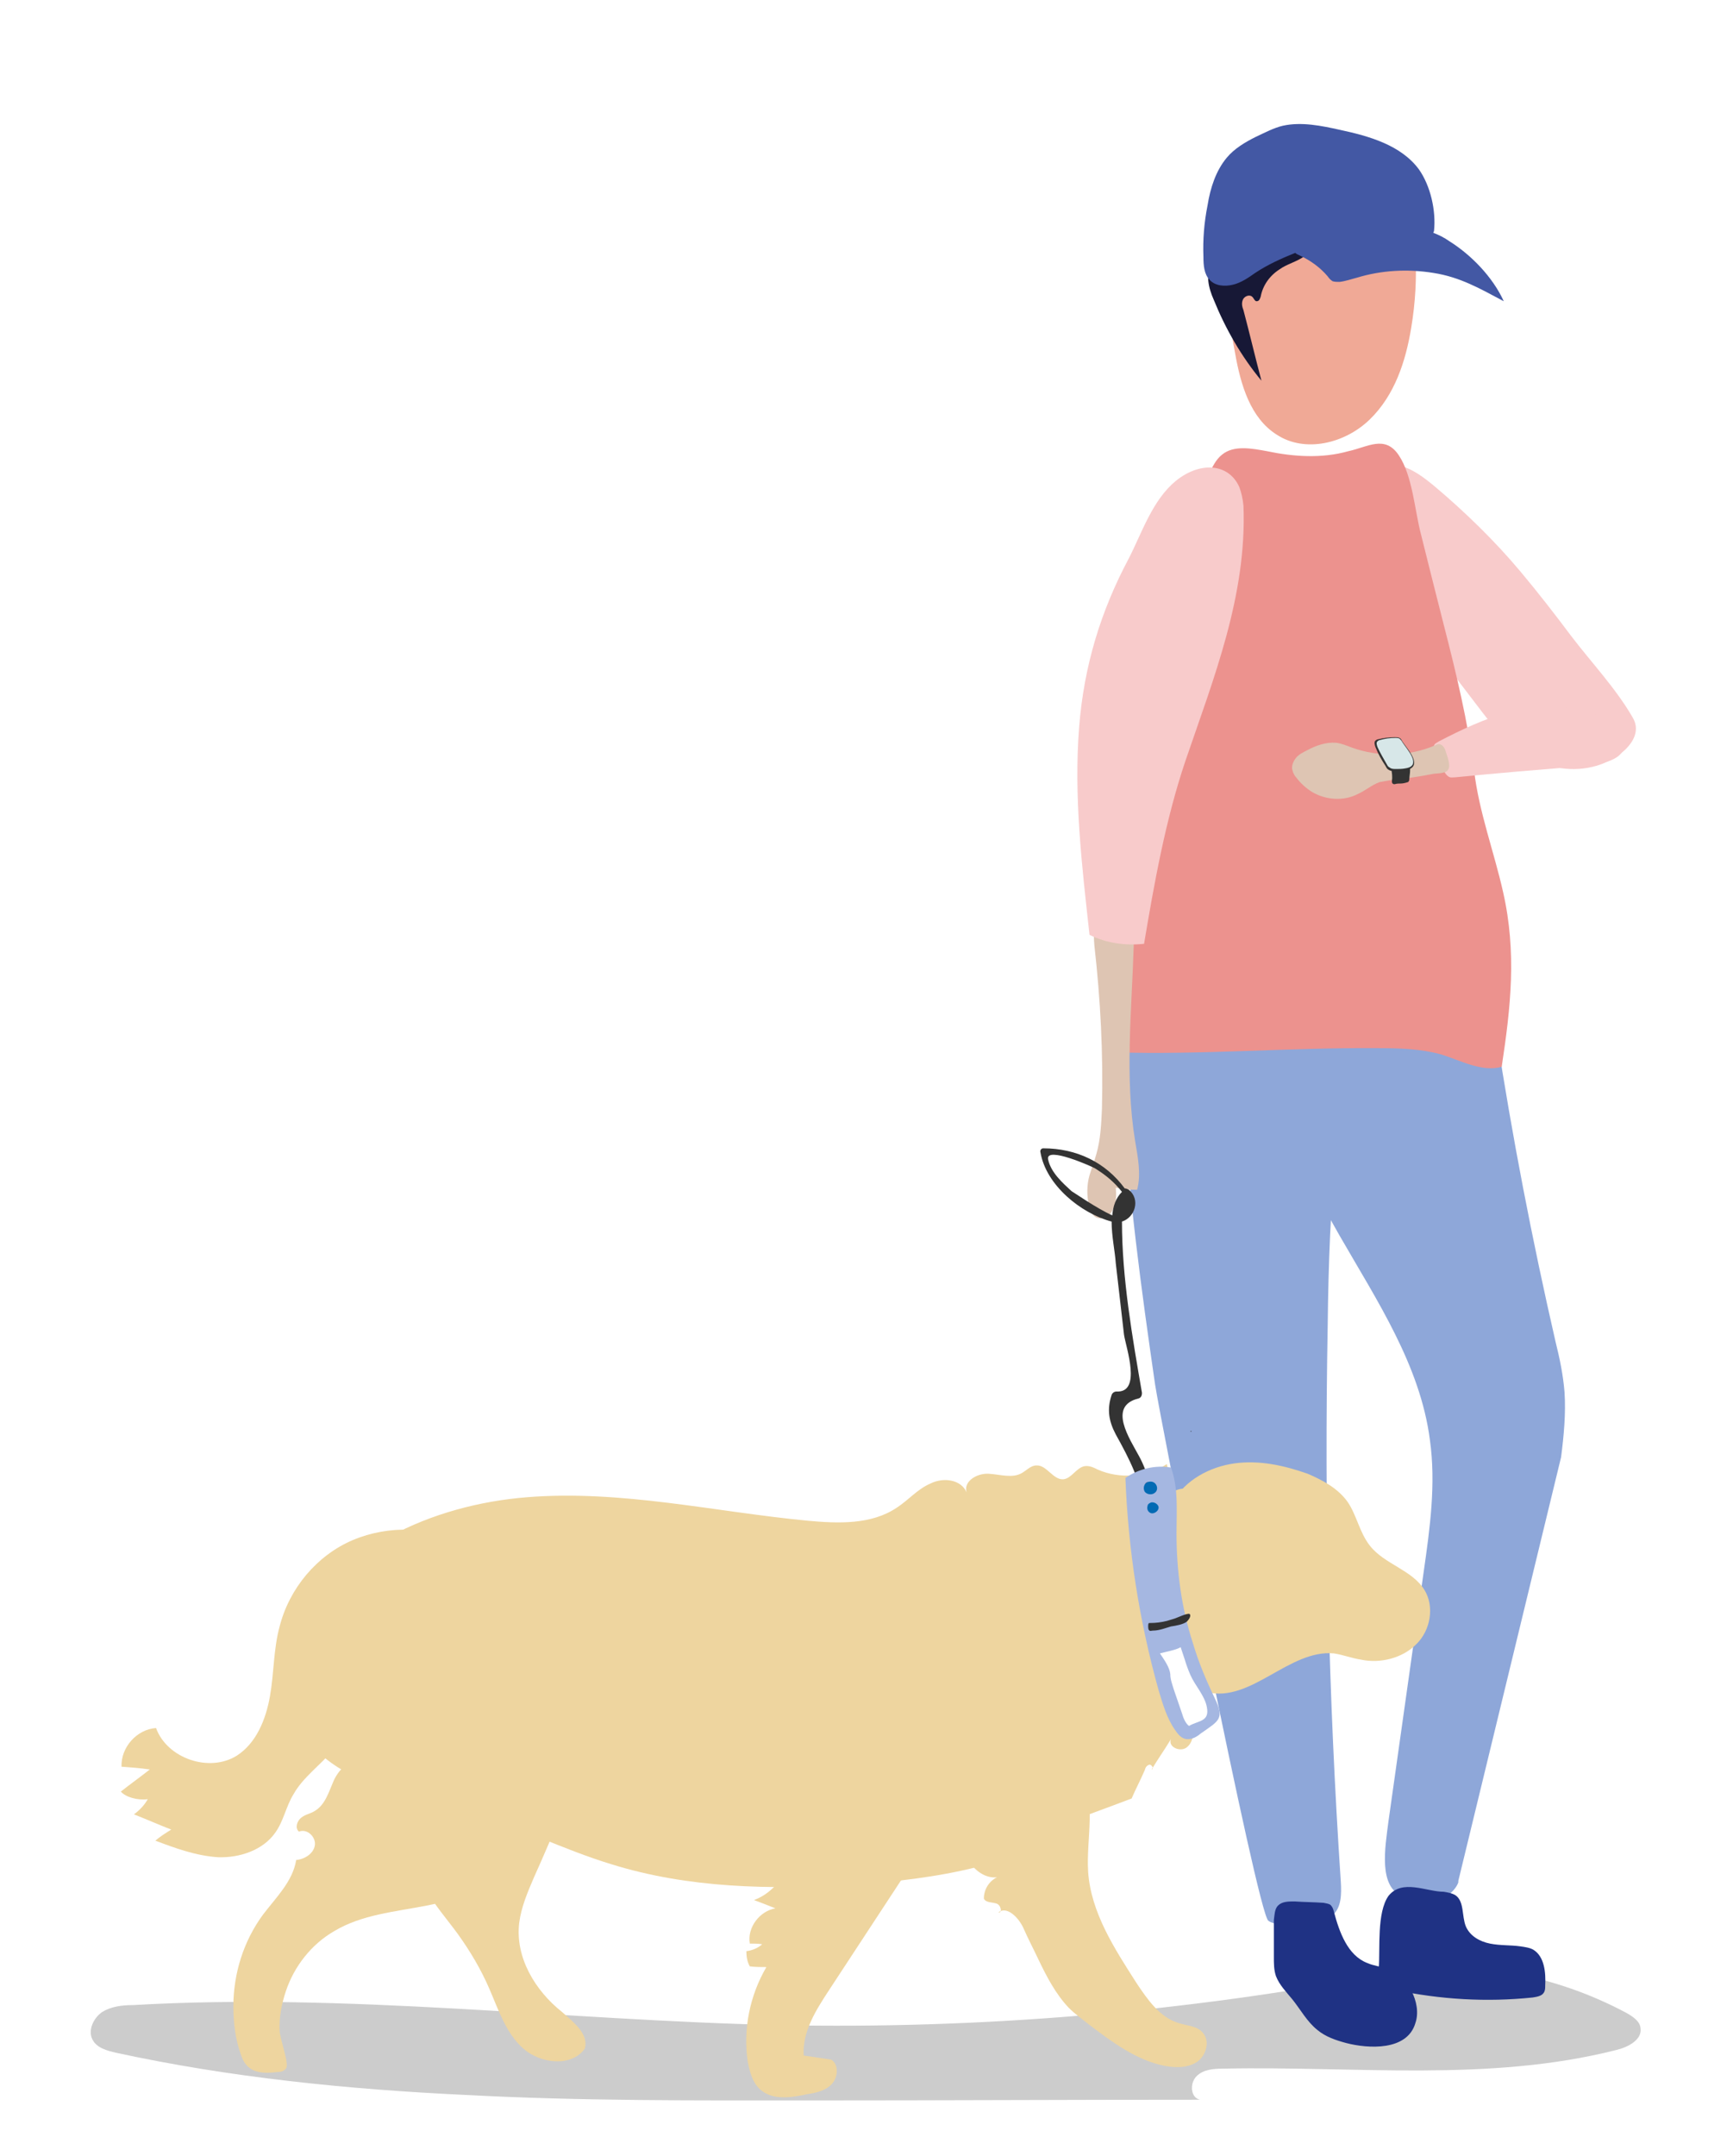 <?xml version="1.0" encoding="utf-8"?>
<!-- Generator: Adobe Illustrator 26.0.0, SVG Export Plug-In . SVG Version: 6.00 Build 0)  -->
<svg version="1.1" id="Ebene_1" xmlns="http://www.w3.org/2000/svg" xmlns:xlink="http://www.w3.org/1999/xlink" x="0px" y="0px"
	 viewBox="0 0 251 312" style="enable-background:new 0 0 251 312;" xml:space="preserve">
<style type="text/css">
	.st0{fill:none;}
	.st1{clip-path:url(#SVGID_00000025402935922232153680000009103780151493149602_);}
	.st2{filter:url(#Adobe_OpacityMaskFilter);}
	.st3{clip-path:url(#SVGID_00000049929696836063927240000011201350538654934946_);}
	.st4{clip-path:url(#SVGID_00000129898445550097956700000014825985901987475847_);}
	.st5{clip-path:url(#SVGID_00000171712369255051938220000013336691707775985080_);}
	.st6{clip-path:url(#SVGID_00000096767018271690711750000013652355360481590928_);}
	.st7{clip-path:url(#SVGID_00000163751260348946933900000014766883848155788434_);}
	.st8{clip-path:url(#SVGID_00000081634851685481543620000011963184105465363888_);}
	.st9{clip-path:url(#SVGID_00000182488830738354023490000014956612622475225221_);}
	.st10{clip-path:url(#SVGID_00000064340847236991275370000008932577778431819186_);}
	.st11{clip-path:url(#SVGID_00000044879486273914475030000002283700726584288148_);}
	.st12{clip-path:url(#SVGID_00000140727435319787502090000010084606047737207215_);}
	.st13{clip-path:url(#SVGID_00000031179720157425749700000004639096829839418248_);}
	.st14{clip-path:url(#SVGID_00000119119358267001773980000012679293487324415364_);}
	.st15{clip-path:url(#SVGID_00000021113734654383554870000001191405034987842738_);}
	.st16{clip-path:url(#SVGID_00000049198658017317227450000002179790176992382640_);}
	.st17{clip-path:url(#SVGID_00000092418646896043714320000001708892534370881667_);}
	.st18{clip-path:url(#SVGID_00000078764802080650476580000014213617236393016756_);}
	.st19{clip-path:url(#SVGID_00000133511340613517874240000017526399126862756500_);}
	.st20{clip-path:url(#SVGID_00000009579316180378309740000016276162879662438068_);}
	.st21{clip-path:url(#SVGID_00000049214893117442025510000006679156572558755474_);}
	.st22{clip-path:url(#SVGID_00000008138347532912105540000008747986060406973346_);}
	.st23{clip-path:url(#SVGID_00000150796443500282308580000004589050274564747173_);}
	.st24{clip-path:url(#SVGID_00000155126682077494695420000003035663669545603001_);}
	.st25{clip-path:url(#SVGID_00000062180488894035461120000003247161430189112969_);}
	.st26{clip-path:url(#SVGID_00000111189504317564953350000009835498067886796418_);}
	.st27{clip-path:url(#SVGID_00000125560943268996379080000016685486624150010028_);}
	.st28{clip-path:url(#SVGID_00000139275698680620134890000007109502715849890961_);}
	.st29{clip-path:url(#SVGID_00000088101910250520186540000016857022662592871047_);}
	.st30{clip-path:url(#SVGID_00000093148188462972611630000000585387029757983623_);}
	.st31{clip-path:url(#SVGID_00000031919648910306859420000007645317442534395577_);}
	.st32{clip-path:url(#SVGID_00000140012841357733065070000016539687073741083832_);}
	.st33{clip-path:url(#SVGID_00000109004177625080840000000014785444803338645381_);}
	.st34{clip-path:url(#SVGID_00000094586841840281357870000001225038231122449284_);}
	.st35{clip-path:url(#SVGID_00000080203563001032352770000006836514121076953252_);}
	.st36{clip-path:url(#SVGID_00000049906726825529404260000015010882648828298156_);}
	.st37{clip-path:url(#SVGID_00000122712256802064581990000010934837230817301678_);}
	.st38{clip-path:url(#SVGID_00000150823183382550342880000011256806738508552841_);}
	.st39{clip-path:url(#SVGID_00000099625009912163682470000012065535453349585050_);}
	.st40{clip-path:url(#SVGID_00000036232718410452391860000015289069834738490015_);}
	.st41{clip-path:url(#SVGID_00000098181191544484888030000004352182738414448827_);}
	.st42{clip-path:url(#SVGID_00000177484784361679792140000016589999430790421167_);}
	.st43{clip-path:url(#SVGID_00000025408669431404360700000006110904479794882202_);}
	.st44{clip-path:url(#SVGID_00000008852831547076429450000014961803151893277623_);}
	.st45{clip-path:url(#SVGID_00000044179876698194190240000017596169460848268475_);}
	.st46{clip-path:url(#SVGID_00000033361956678238546980000001127502041358938796_);}
	.st47{clip-path:url(#SVGID_00000137842031438255198270000015964010531949778342_);}
	.st48{clip-path:url(#SVGID_00000075869192626182381520000004655252024071989125_);}
	.st49{clip-path:url(#SVGID_00000149341213843724599550000002440810474628323218_);}
	.st50{clip-path:url(#SVGID_00000158732967311784816590000006462804981891097484_);}
	.st51{clip-path:url(#SVGID_00000179632677907673345890000011669959054028642736_);}
	.st52{clip-path:url(#SVGID_00000178905802267055036460000016481675495671901087_);}
	.st53{clip-path:url(#SVGID_00000094612995026629684990000007705584215203304837_);}
	.st54{clip-path:url(#SVGID_00000053547608303962293490000010121977334985427132_);}
	.st55{clip-path:url(#SVGID_00000163788025817943007460000009429776286502089383_);}
	.st56{clip-path:url(#SVGID_00000119115339113220339730000007016865831799666576_);}
	.st57{clip-path:url(#SVGID_00000127002932454126074170000001335483216461033097_);}
	.st58{clip-path:url(#SVGID_00000141457228837570895660000009179412408397808058_);}
	.st59{clip-path:url(#SVGID_00000049203651638293161140000016742525842188141451_);}
	.st60{clip-path:url(#SVGID_00000081646946313640422210000002526766494900078526_);}
	.st61{clip-path:url(#SVGID_00000096017690347304862520000017305282102644106168_);}
	.st62{clip-path:url(#SVGID_00000105396653189265093740000010481286898441102720_);}
	.st63{clip-path:url(#SVGID_00000177446387239348078320000012992328084857801600_);}
	.st64{clip-path:url(#SVGID_00000124842014645905748880000008655050712189621895_);}
	.st65{clip-path:url(#SVGID_00000090285598295921365570000017307668643678290308_);}
	.st66{clip-path:url(#SVGID_00000158021238938103374830000004236521837668755859_);}
	.st67{clip-path:url(#SVGID_00000138566948575218362950000010003063958245142175_);}
	.st68{clip-path:url(#SVGID_00000154410122029365692560000007514997783449340828_);}
	.st69{clip-path:url(#SVGID_00000154425246404941368620000009787501259868025754_);}
	.st70{clip-path:url(#SVGID_00000073705418871322651380000009641557819875509419_);}
	.st71{clip-path:url(#SVGID_00000021800202688112833160000013235332416806129045_);}
	.st72{clip-path:url(#SVGID_00000121279914452505499820000002262023876581429425_);}
	.st73{clip-path:url(#SVGID_00000119836150580836660910000003266796524387895728_);}
	.st74{clip-path:url(#SVGID_00000145029701490508961590000018164094444857707921_);}
	.st75{clip-path:url(#SVGID_00000133498037486161939720000005877468543367624598_);}
	.st76{clip-path:url(#SVGID_00000054969219961828880620000017042070097172891811_);}
	.st77{clip-path:url(#SVGID_00000127012649345228799000000011089225945827955882_);}
	.st78{clip-path:url(#SVGID_00000031886321514964345620000007522003964363346845_);}
	.st79{clip-path:url(#SVGID_00000047762131591579933450000003651049450286557093_);}
	.st80{clip-path:url(#SVGID_00000058572498813672327420000011789834021996529292_);}
	.st81{clip-path:url(#SVGID_00000124881699710576859900000011978106487935661954_);}
	.st82{clip-path:url(#SVGID_00000052825950906423561560000014133417148932573118_);}
	.st83{clip-path:url(#SVGID_00000010300534832283347600000013281106204378744243_);}
	.st84{clip-path:url(#SVGID_00000131343634249658437880000002003799311619546510_);}
	.st85{clip-path:url(#SVGID_00000018940645351399797890000001563009823121855400_);}
	.st86{clip-path:url(#SVGID_00000031888955432309286480000014995032451692685223_);}
	.st87{clip-path:url(#SVGID_00000044179502555867862290000016684179783662540189_);}
	.st88{clip-path:url(#SVGID_00000033347315556461705240000011579184271209532602_);}
	.st89{clip-path:url(#SVGID_00000075884326383172635870000015556991766081857173_);}
	.st90{clip-path:url(#SVGID_00000110440177054472277330000018087359941589994145_);}
	.st91{clip-path:url(#SVGID_00000152246302017517416830000011458747155946888334_);}
	.st92{clip-path:url(#SVGID_00000075142577979803996420000003317304888373137539_);}
	.st93{clip-path:url(#SVGID_00000106138060748956619030000009314299540984859563_);}
	
		.st94{clip-path:url(#SVGID_00000116230850869007956820000010929158460896530344_);fill:url(#SVGID_00000159462367152194286090000005790102910243159724_);}
	
		.st95{clip-path:url(#SVGID_00000049929696836063927240000011201350538654934946_);mask:url(#SVGID_00000029753230027937767900000002502396366353641382_);fill:url(#SVGID_00000077286367851635706590000016966174844396623283_);}
	.st96{fill:#CCCCCC;}
	.st97{fill:#F8CBCB;}
	.st98{fill:#8EA7D9;}
	.st99{fill:#1F3284;}
	.st100{fill:#2B2B2B;}
	.st101{fill:#EC928E;}
	.st102{fill:#F0A996;}
	.st103{fill:#171836;}
	.st104{fill:#4358A4;}
	.st105{fill:#EED59F;}
	.st106{fill:#DEC5B3;}
	.st107{fill:#333333;}
	.st108{fill:#A5B7E1;}
	.st109{fill:#FFFFFF;}
	.st110{fill:#BC6B76;}
	.st111{fill:#036AB3;}
	.st112{fill:#D7E7E8;}
</style>
<rect x="-0.5" y="-0.5" class="st0" width="251" height="312"/>
<g>
	<g>
		<g>
			<g>
				<g>
					<g>
						<defs>
							<polygon id="SVGID_1_" points="1,1 2,1 1,2 							"/>
						</defs>
						<clipPath id="SVGID_00000047762331761378426080000007589963589383218090_">
							<use xlink:href="#SVGID_1_"  style="overflow:visible;"/>
						</clipPath>
					</g>
					<g>
						<defs>
							<polygon id="SVGID_00000134967767585591289010000004719673241549986209_" points="1,1 2,1 1,2 							"/>
						</defs>
						<defs>
							<polygon id="SVGID_00000069388299177591555710000001378175428240826800_" points="-1,-1 -2,-1 -1,-2 							"/>
						</defs>
						<clipPath id="SVGID_00000043426157063391160830000017970121892176680338_">
							<use xlink:href="#SVGID_00000134967767585591289010000004719673241549986209_"  style="overflow:visible;"/>
						</clipPath>
						
							<clipPath id="SVGID_00000066497893688080312270000000289343278786087579_" style="clip-path:url(#SVGID_00000043426157063391160830000017970121892176680338_);">
							<use xlink:href="#SVGID_00000069388299177591555710000001378175428240826800_"  style="overflow:visible;"/>
						</clipPath>
						<defs>
							<filter id="Adobe_OpacityMaskFilter" filterUnits="userSpaceOnUse" x="13.1" y="284.7" width="224.6" height="19.3">
								<feColorMatrix  type="matrix" values="1 0 0 0 0  0 1 0 0 0  0 0 1 0 0  0 0 0 1 0"/>
							</filter>
						</defs>
						
							<mask maskUnits="userSpaceOnUse" x="13.1" y="284.7" width="224.6" height="19.3" id="SVGID_00000029753230027937767900000002502396366353641382_">
							<g class="st2">
								<g>
									<g>
										<g>
											<g>
												<defs>
													<polygon id="SVGID_00000140733801175287536950000004339725304368594821_" points="1,1 2,1 1,2 													"/>
												</defs>
												<defs>
													<polygon id="SVGID_00000124138046535185103430000013597449285046353803_" points="-1,-1 -2,-1 -1,-2 													"/>
												</defs>
												
													<clipPath id="SVGID_00000021819793070269392050000002112944699415393211_" style="clip-path:url(#SVGID_00000066497893688080312270000000289343278786087579_);">
													<use xlink:href="#SVGID_00000140733801175287536950000004339725304368594821_"  style="overflow:visible;"/>
												</clipPath>
												
													<clipPath id="SVGID_00000161613496464686024180000016551741747125190547_" style="clip-path:url(#SVGID_00000021819793070269392050000002112944699415393211_);">
													<use xlink:href="#SVGID_00000124138046535185103430000013597449285046353803_"  style="overflow:visible;"/>
												</clipPath>
											</g>
											<g>
												<defs>
													<polygon id="SVGID_00000170277616468331193950000000439502416123891099_" points="1,1 2,1 1,2 													"/>
												</defs>
												<defs>
													<polygon id="SVGID_00000036939718374737099300000013814507687231594895_" points="-1,-1 -2,-1 -1,-2 													"/>
												</defs>
												<defs>
													<polygon id="SVGID_00000018918627282280578570000010718986672219930522_" points="1,1 2,1 1,2 													"/>
												</defs>
												
													<clipPath id="SVGID_00000104698895128038000550000009391711526559104446_" style="clip-path:url(#SVGID_00000066497893688080312270000000289343278786087579_);">
													<use xlink:href="#SVGID_00000170277616468331193950000000439502416123891099_"  style="overflow:visible;"/>
												</clipPath>
												
													<clipPath id="SVGID_00000034790000039756596920000002253502559108305576_" style="clip-path:url(#SVGID_00000104698895128038000550000009391711526559104446_);">
													<use xlink:href="#SVGID_00000036939718374737099300000013814507687231594895_"  style="overflow:visible;"/>
												</clipPath>
												
													<clipPath id="SVGID_00000015339801679545779220000007589535232228683166_" style="clip-path:url(#SVGID_00000034790000039756596920000002253502559108305576_);">
													<use xlink:href="#SVGID_00000018918627282280578570000010718986672219930522_"  style="overflow:visible;"/>
												</clipPath>
											</g>
										</g>
										<g>
											<g>
												<defs>
													<polygon id="SVGID_00000181074747397015695140000011266348739567998617_" points="1,1 2,1 1,2 													"/>
												</defs>
												<defs>
													<polygon id="SVGID_00000170252492190703594150000011853730734383386008_" points="-1,-1 -2,-1 -1,-2 													"/>
												</defs>
												
													<clipPath id="SVGID_00000091713770148710632050000010322927038320964242_" style="clip-path:url(#SVGID_00000066497893688080312270000000289343278786087579_);">
													<use xlink:href="#SVGID_00000181074747397015695140000011266348739567998617_"  style="overflow:visible;"/>
												</clipPath>
												
													<clipPath id="SVGID_00000049188579607306219720000003050848321128832438_" style="clip-path:url(#SVGID_00000091713770148710632050000010322927038320964242_);">
													<use xlink:href="#SVGID_00000170252492190703594150000011853730734383386008_"  style="overflow:visible;"/>
												</clipPath>
											</g>
											<g>
												<defs>
													<polygon id="SVGID_00000052785421731007438220000002346737560643423150_" points="1,1 2,1 1,2 													"/>
												</defs>
												<defs>
													<polygon id="SVGID_00000150787061190170556030000012095941819840754617_" points="-1,-1 -2,-1 -1,-2 													"/>
												</defs>
												<defs>
													<polygon id="SVGID_00000155116111581714071130000002494653279500383373_" points="1,1 2,1 1,2 													"/>
												</defs>
												
													<clipPath id="SVGID_00000106859573595253068040000016347308457001135266_" style="clip-path:url(#SVGID_00000066497893688080312270000000289343278786087579_);">
													<use xlink:href="#SVGID_00000052785421731007438220000002346737560643423150_"  style="overflow:visible;"/>
												</clipPath>
												
													<clipPath id="SVGID_00000067218251859032026620000011125183152350386861_" style="clip-path:url(#SVGID_00000106859573595253068040000016347308457001135266_);">
													<use xlink:href="#SVGID_00000150787061190170556030000012095941819840754617_"  style="overflow:visible;"/>
												</clipPath>
												
													<clipPath id="SVGID_00000162331500855396380350000014134669655552381359_" style="clip-path:url(#SVGID_00000067218251859032026620000011125183152350386861_);">
													<use xlink:href="#SVGID_00000155116111581714071130000002494653279500383373_"  style="overflow:visible;"/>
												</clipPath>
											</g>
											<g>
												<defs>
													<polygon id="SVGID_00000024685941223328586430000003073126205039027093_" points="1,1 2,1 1,2 													"/>
												</defs>
												<defs>
													<polygon id="SVGID_00000098927418570681392640000014240557129779745174_" points="-1,-1 -2,-1 -1,-2 													"/>
												</defs>
												<defs>
													<polygon id="SVGID_00000134222312738754791220000002378754680797629869_" points="1,1 2,1 1,2 													"/>
												</defs>
												<defs>
													<polygon id="SVGID_00000142144360622294771610000001555561710106155194_" points="-1,-1 -2,-1 -1,-2 													"/>
												</defs>
												
													<clipPath id="SVGID_00000134971218196209475370000000989975398664455568_" style="clip-path:url(#SVGID_00000066497893688080312270000000289343278786087579_);">
													<use xlink:href="#SVGID_00000024685941223328586430000003073126205039027093_"  style="overflow:visible;"/>
												</clipPath>
												
													<clipPath id="SVGID_00000176740943498620136690000017066702391658910131_" style="clip-path:url(#SVGID_00000134971218196209475370000000989975398664455568_);">
													<use xlink:href="#SVGID_00000098927418570681392640000014240557129779745174_"  style="overflow:visible;"/>
												</clipPath>
												
													<clipPath id="SVGID_00000158015949096480007340000008776565733541261244_" style="clip-path:url(#SVGID_00000176740943498620136690000017066702391658910131_);">
													<use xlink:href="#SVGID_00000134222312738754791220000002378754680797629869_"  style="overflow:visible;"/>
												</clipPath>
												
													<clipPath id="SVGID_00000163063790977368890510000010226251295201089175_" style="clip-path:url(#SVGID_00000158015949096480007340000008776565733541261244_);">
													<use xlink:href="#SVGID_00000142144360622294771610000001555561710106155194_"  style="overflow:visible;"/>
												</clipPath>
											</g>
										</g>
									</g>
									<g>
										<g>
											<g>
												<defs>
													<polygon id="SVGID_00000034056292344219021240000008803281079824970889_" points="1,1 2,1 1,2 													"/>
												</defs>
												<defs>
													<polygon id="SVGID_00000161598162351901996040000001490920247822126745_" points="-1,-1 -2,-1 -1,-2 													"/>
												</defs>
												
													<clipPath id="SVGID_00000167380789173851466220000010229683326484873109_" style="clip-path:url(#SVGID_00000066497893688080312270000000289343278786087579_);">
													<use xlink:href="#SVGID_00000034056292344219021240000008803281079824970889_"  style="overflow:visible;"/>
												</clipPath>
												
													<clipPath id="SVGID_00000147943072700698015350000010769650966584534713_" style="clip-path:url(#SVGID_00000167380789173851466220000010229683326484873109_);">
													<use xlink:href="#SVGID_00000161598162351901996040000001490920247822126745_"  style="overflow:visible;"/>
												</clipPath>
											</g>
											<g>
												<defs>
													<polygon id="SVGID_00000021102348205296837150000010891899241888735925_" points="1,1 2,1 1,2 													"/>
												</defs>
												<defs>
													<polygon id="SVGID_00000111893865107499132240000005468994947775729305_" points="-1,-1 -2,-1 -1,-2 													"/>
												</defs>
												<defs>
													<polygon id="SVGID_00000148621989717942637160000006270815519688466868_" points="1,1 2,1 1,2 													"/>
												</defs>
												
													<clipPath id="SVGID_00000182509433748982608350000016352619501679986613_" style="clip-path:url(#SVGID_00000066497893688080312270000000289343278786087579_);">
													<use xlink:href="#SVGID_00000021102348205296837150000010891899241888735925_"  style="overflow:visible;"/>
												</clipPath>
												
													<clipPath id="SVGID_00000033338212913610558540000007584029790153425568_" style="clip-path:url(#SVGID_00000182509433748982608350000016352619501679986613_);">
													<use xlink:href="#SVGID_00000111893865107499132240000005468994947775729305_"  style="overflow:visible;"/>
												</clipPath>
												
													<clipPath id="SVGID_00000167389278458127785340000000917647898149798562_" style="clip-path:url(#SVGID_00000033338212913610558540000007584029790153425568_);">
													<use xlink:href="#SVGID_00000148621989717942637160000006270815519688466868_"  style="overflow:visible;"/>
												</clipPath>
											</g>
										</g>
										<g>
											<g>
												<defs>
													<polygon id="SVGID_00000178182583712612694480000003413956115921246116_" points="1,1 2,1 1,2 													"/>
												</defs>
												<defs>
													<polygon id="SVGID_00000015321328486700028340000016760097115951234744_" points="-1,-1 -2,-1 -1,-2 													"/>
												</defs>
												
													<clipPath id="SVGID_00000101817431620077780950000013249333440792955783_" style="clip-path:url(#SVGID_00000066497893688080312270000000289343278786087579_);">
													<use xlink:href="#SVGID_00000178182583712612694480000003413956115921246116_"  style="overflow:visible;"/>
												</clipPath>
												
													<clipPath id="SVGID_00000091712569512331506450000000413023560645064124_" style="clip-path:url(#SVGID_00000101817431620077780950000013249333440792955783_);">
													<use xlink:href="#SVGID_00000015321328486700028340000016760097115951234744_"  style="overflow:visible;"/>
												</clipPath>
											</g>
											<g>
												<defs>
													<polygon id="SVGID_00000072976648239535403670000017216818195130995351_" points="1,1 2,1 1,2 													"/>
												</defs>
												<defs>
													<polygon id="SVGID_00000040535225414868912110000012664638643840862108_" points="-1,-1 -2,-1 -1,-2 													"/>
												</defs>
												<defs>
													<polygon id="SVGID_00000003070055247888963050000016026515290824396220_" points="1,1 2,1 1,2 													"/>
												</defs>
												
													<clipPath id="SVGID_00000039119185417449727840000010174217336250754461_" style="clip-path:url(#SVGID_00000066497893688080312270000000289343278786087579_);">
													<use xlink:href="#SVGID_00000072976648239535403670000017216818195130995351_"  style="overflow:visible;"/>
												</clipPath>
												
													<clipPath id="SVGID_00000041291890653568066360000011380723572782205620_" style="clip-path:url(#SVGID_00000039119185417449727840000010174217336250754461_);">
													<use xlink:href="#SVGID_00000040535225414868912110000012664638643840862108_"  style="overflow:visible;"/>
												</clipPath>
												
													<clipPath id="SVGID_00000167368594887186095520000012691593257354520237_" style="clip-path:url(#SVGID_00000041291890653568066360000011380723572782205620_);">
													<use xlink:href="#SVGID_00000003070055247888963050000016026515290824396220_"  style="overflow:visible;"/>
												</clipPath>
											</g>
											<g>
												<defs>
													<polygon id="SVGID_00000072255755377976960150000007486738702682681001_" points="1,1 2,1 1,2 													"/>
												</defs>
												<defs>
													<polygon id="SVGID_00000047763274660872196540000017207077386987068818_" points="-1,-1 -2,-1 -1,-2 													"/>
												</defs>
												<defs>
													<polygon id="SVGID_00000171692361390622746200000008237203456402655159_" points="1,1 2,1 1,2 													"/>
												</defs>
												<defs>
													<polygon id="SVGID_00000002350351575404307900000010022970769894709388_" points="-1,-1 -2,-1 -1,-2 													"/>
												</defs>
												
													<clipPath id="SVGID_00000152232464454751274370000017262543120404843144_" style="clip-path:url(#SVGID_00000066497893688080312270000000289343278786087579_);">
													<use xlink:href="#SVGID_00000072255755377976960150000007486738702682681001_"  style="overflow:visible;"/>
												</clipPath>
												
													<clipPath id="SVGID_00000153679392822560107120000005972280743948577694_" style="clip-path:url(#SVGID_00000152232464454751274370000017262543120404843144_);">
													<use xlink:href="#SVGID_00000047763274660872196540000017207077386987068818_"  style="overflow:visible;"/>
												</clipPath>
												
													<clipPath id="SVGID_00000006688080397293325110000006874064490834164110_" style="clip-path:url(#SVGID_00000153679392822560107120000005972280743948577694_);">
													<use xlink:href="#SVGID_00000171692361390622746200000008237203456402655159_"  style="overflow:visible;"/>
												</clipPath>
												
													<clipPath id="SVGID_00000060017490673977809980000014472327199810502812_" style="clip-path:url(#SVGID_00000006688080397293325110000006874064490834164110_);">
													<use xlink:href="#SVGID_00000002350351575404307900000010022970769894709388_"  style="overflow:visible;"/>
												</clipPath>
											</g>
										</g>
										<g>
											<g>
												<defs>
													<polygon id="SVGID_00000098923345280800244320000005808766098859555478_" points="1,1 2,1 1,2 													"/>
												</defs>
												<defs>
													<polygon id="SVGID_00000082347612430742040190000007112968768842696342_" points="-1,-1 -2,-1 -1,-2 													"/>
												</defs>
												
													<clipPath id="SVGID_00000075854051277461019210000014749362837912046514_" style="clip-path:url(#SVGID_00000066497893688080312270000000289343278786087579_);">
													<use xlink:href="#SVGID_00000098923345280800244320000005808766098859555478_"  style="overflow:visible;"/>
												</clipPath>
												
													<clipPath id="SVGID_00000076594788337113138420000010951588173968075932_" style="clip-path:url(#SVGID_00000075854051277461019210000014749362837912046514_);">
													<use xlink:href="#SVGID_00000082347612430742040190000007112968768842696342_"  style="overflow:visible;"/>
												</clipPath>
											</g>
											<g>
												<defs>
													<polygon id="SVGID_00000096050223572913636250000008502584879401101194_" points="1,1 2,1 1,2 													"/>
												</defs>
												<defs>
													<polygon id="SVGID_00000165234939226571317810000004408295280431458700_" points="-1,-1 -2,-1 -1,-2 													"/>
												</defs>
												<defs>
													<polygon id="SVGID_00000039853985815058390500000008457249196946507918_" points="1,1 2,1 1,2 													"/>
												</defs>
												
													<clipPath id="SVGID_00000109747778565492085720000016385422870364375466_" style="clip-path:url(#SVGID_00000066497893688080312270000000289343278786087579_);">
													<use xlink:href="#SVGID_00000096050223572913636250000008502584879401101194_"  style="overflow:visible;"/>
												</clipPath>
												
													<clipPath id="SVGID_00000026134838312402705920000012604727438276048518_" style="clip-path:url(#SVGID_00000109747778565492085720000016385422870364375466_);">
													<use xlink:href="#SVGID_00000165234939226571317810000004408295280431458700_"  style="overflow:visible;"/>
												</clipPath>
												
													<clipPath id="SVGID_00000170958712095842512660000007359512744115561663_" style="clip-path:url(#SVGID_00000026134838312402705920000012604727438276048518_);">
													<use xlink:href="#SVGID_00000039853985815058390500000008457249196946507918_"  style="overflow:visible;"/>
												</clipPath>
											</g>
											<g>
												<defs>
													<polygon id="SVGID_00000047758119731194707060000015879577550656519577_" points="1,1 2,1 1,2 													"/>
												</defs>
												<defs>
													<polygon id="SVGID_00000025406267768737731130000006463055936942750139_" points="-1,-1 -2,-1 -1,-2 													"/>
												</defs>
												<defs>
													<polygon id="SVGID_00000079457296081194657530000015044322253840616587_" points="1,1 2,1 1,2 													"/>
												</defs>
												<defs>
													<polygon id="SVGID_00000065767684554834163170000000489121224418490806_" points="-1,-1 -2,-1 -1,-2 													"/>
												</defs>
												
													<clipPath id="SVGID_00000037683145174040554770000005392809425247735737_" style="clip-path:url(#SVGID_00000066497893688080312270000000289343278786087579_);">
													<use xlink:href="#SVGID_00000047758119731194707060000015879577550656519577_"  style="overflow:visible;"/>
												</clipPath>
												
													<clipPath id="SVGID_00000016033474682726983170000017364756753673897623_" style="clip-path:url(#SVGID_00000037683145174040554770000005392809425247735737_);">
													<use xlink:href="#SVGID_00000025406267768737731130000006463055936942750139_"  style="overflow:visible;"/>
												</clipPath>
												
													<clipPath id="SVGID_00000152970290976599192650000012911509933376030625_" style="clip-path:url(#SVGID_00000016033474682726983170000017364756753673897623_);">
													<use xlink:href="#SVGID_00000079457296081194657530000015044322253840616587_"  style="overflow:visible;"/>
												</clipPath>
												
													<clipPath id="SVGID_00000062183916053687466460000010867152993528694961_" style="clip-path:url(#SVGID_00000152970290976599192650000012911509933376030625_);">
													<use xlink:href="#SVGID_00000065767684554834163170000000489121224418490806_"  style="overflow:visible;"/>
												</clipPath>
											</g>
											<g>
												<defs>
													<polygon id="SVGID_00000057827406405360001620000015165754605983048330_" points="1,1 2,1 1,2 													"/>
												</defs>
												<defs>
													<polygon id="SVGID_00000012463814230206249500000016227516747042880408_" points="-1,-1 -2,-1 -1,-2 													"/>
												</defs>
												<defs>
													<polygon id="SVGID_00000116940622382949319450000013946843133837143731_" points="1,1 2,1 1,2 													"/>
												</defs>
												<defs>
													<polygon id="SVGID_00000067201846411451449830000000428530805208283528_" points="-1,-1 -2,-1 -1,-2 													"/>
												</defs>
												<defs>
													<polygon id="SVGID_00000121973695221287675930000007470662425299752624_" points="1,1 2,1 1,2 													"/>
												</defs>
												
													<clipPath id="SVGID_00000021816693732500757330000004227309126067562915_" style="clip-path:url(#SVGID_00000066497893688080312270000000289343278786087579_);">
													<use xlink:href="#SVGID_00000057827406405360001620000015165754605983048330_"  style="overflow:visible;"/>
												</clipPath>
												
													<clipPath id="SVGID_00000078766624665804589850000012032672168482699663_" style="clip-path:url(#SVGID_00000021816693732500757330000004227309126067562915_);">
													<use xlink:href="#SVGID_00000012463814230206249500000016227516747042880408_"  style="overflow:visible;"/>
												</clipPath>
												
													<clipPath id="SVGID_00000052788959300121883960000010044508404037031865_" style="clip-path:url(#SVGID_00000078766624665804589850000012032672168482699663_);">
													<use xlink:href="#SVGID_00000116940622382949319450000013946843133837143731_"  style="overflow:visible;"/>
												</clipPath>
												
													<clipPath id="SVGID_00000100377300500790035420000011830081865235714972_" style="clip-path:url(#SVGID_00000052788959300121883960000010044508404037031865_);">
													<use xlink:href="#SVGID_00000067201846411451449830000000428530805208283528_"  style="overflow:visible;"/>
												</clipPath>
												
													<clipPath id="SVGID_00000169521467291488927790000015687739935060777126_" style="clip-path:url(#SVGID_00000100377300500790035420000011830081865235714972_);">
													<use xlink:href="#SVGID_00000121973695221287675930000007470662425299752624_"  style="overflow:visible;"/>
												</clipPath>
											</g>
										</g>
									</g>
									<g>
										<g>
											<g>
												<defs>
													<polygon id="SVGID_00000053533993867576080030000003922376177609546402_" points="1,1 2,1 1,2 													"/>
												</defs>
												<defs>
													<polygon id="SVGID_00000067230239756457840840000016940917789168650938_" points="-1,-1 -2,-1 -1,-2 													"/>
												</defs>
												
													<clipPath id="SVGID_00000109032141732115153270000004797538004830940853_" style="clip-path:url(#SVGID_00000066497893688080312270000000289343278786087579_);">
													<use xlink:href="#SVGID_00000053533993867576080030000003922376177609546402_"  style="overflow:visible;"/>
												</clipPath>
												
													<clipPath id="SVGID_00000085227393519447292990000010196362093958694277_" style="clip-path:url(#SVGID_00000109032141732115153270000004797538004830940853_);">
													<use xlink:href="#SVGID_00000067230239756457840840000016940917789168650938_"  style="overflow:visible;"/>
												</clipPath>
											</g>
											<g>
												<defs>
													<polygon id="SVGID_00000021091042213965928790000012693080801258742193_" points="1,1 2,1 1,2 													"/>
												</defs>
												<defs>
													<polygon id="SVGID_00000043450970367390450920000012418902153868293259_" points="-1,-1 -2,-1 -1,-2 													"/>
												</defs>
												<defs>
													<polygon id="SVGID_00000085253030259486346570000006140280730274375825_" points="1,1 2,1 1,2 													"/>
												</defs>
												
													<clipPath id="SVGID_00000162320522066321291980000002139124848056479121_" style="clip-path:url(#SVGID_00000066497893688080312270000000289343278786087579_);">
													<use xlink:href="#SVGID_00000021091042213965928790000012693080801258742193_"  style="overflow:visible;"/>
												</clipPath>
												
													<clipPath id="SVGID_00000154397754031442720030000016721301552946920073_" style="clip-path:url(#SVGID_00000162320522066321291980000002139124848056479121_);">
													<use xlink:href="#SVGID_00000043450970367390450920000012418902153868293259_"  style="overflow:visible;"/>
												</clipPath>
												
													<clipPath id="SVGID_00000129927661665597109750000013413878758450143914_" style="clip-path:url(#SVGID_00000154397754031442720030000016721301552946920073_);">
													<use xlink:href="#SVGID_00000085253030259486346570000006140280730274375825_"  style="overflow:visible;"/>
												</clipPath>
											</g>
										</g>
										<g>
											<g>
												<defs>
													<polygon id="SVGID_00000021822278636016075580000005616509215611572369_" points="1,1 2,1 1,2 													"/>
												</defs>
												<defs>
													<polygon id="SVGID_00000166664709771361742230000012328924199778855343_" points="-1,-1 -2,-1 -1,-2 													"/>
												</defs>
												
													<clipPath id="SVGID_00000000933352302457735350000002188594385604124095_" style="clip-path:url(#SVGID_00000066497893688080312270000000289343278786087579_);">
													<use xlink:href="#SVGID_00000021822278636016075580000005616509215611572369_"  style="overflow:visible;"/>
												</clipPath>
												
													<clipPath id="SVGID_00000072961237051877950910000015311606626644849795_" style="clip-path:url(#SVGID_00000000933352302457735350000002188594385604124095_);">
													<use xlink:href="#SVGID_00000166664709771361742230000012328924199778855343_"  style="overflow:visible;"/>
												</clipPath>
											</g>
											<g>
												<defs>
													<polygon id="SVGID_00000163049868620076794840000007207478626393923715_" points="1,1 2,1 1,2 													"/>
												</defs>
												<defs>
													<polygon id="SVGID_00000132795367298018131830000015175537221093464225_" points="-1,-1 -2,-1 -1,-2 													"/>
												</defs>
												<defs>
													<polygon id="SVGID_00000049916403888082567890000012579726829514496901_" points="1,1 2,1 1,2 													"/>
												</defs>
												
													<clipPath id="SVGID_00000176006267498805675840000006840644355774311040_" style="clip-path:url(#SVGID_00000066497893688080312270000000289343278786087579_);">
													<use xlink:href="#SVGID_00000163049868620076794840000007207478626393923715_"  style="overflow:visible;"/>
												</clipPath>
												
													<clipPath id="SVGID_00000079471569904719364530000017613454333168910776_" style="clip-path:url(#SVGID_00000176006267498805675840000006840644355774311040_);">
													<use xlink:href="#SVGID_00000132795367298018131830000015175537221093464225_"  style="overflow:visible;"/>
												</clipPath>
												
													<clipPath id="SVGID_00000060013040208077839410000011278826401980228785_" style="clip-path:url(#SVGID_00000079471569904719364530000017613454333168910776_);">
													<use xlink:href="#SVGID_00000049916403888082567890000012579726829514496901_"  style="overflow:visible;"/>
												</clipPath>
											</g>
											<g>
												<defs>
													<polygon id="SVGID_00000099659121376768772880000001036715811287135880_" points="1,1 2,1 1,2 													"/>
												</defs>
												<defs>
													<polygon id="SVGID_00000134938487096921187770000018087294345295671212_" points="-1,-1 -2,-1 -1,-2 													"/>
												</defs>
												<defs>
													<polygon id="SVGID_00000015347895243949000960000005089702217008806808_" points="1,1 2,1 1,2 													"/>
												</defs>
												<defs>
													<polygon id="SVGID_00000090994465518367357170000011448355497055422083_" points="-1,-1 -2,-1 -1,-2 													"/>
												</defs>
												
													<clipPath id="SVGID_00000132074067898397663390000012506907831403305892_" style="clip-path:url(#SVGID_00000066497893688080312270000000289343278786087579_);">
													<use xlink:href="#SVGID_00000099659121376768772880000001036715811287135880_"  style="overflow:visible;"/>
												</clipPath>
												
													<clipPath id="SVGID_00000114777292610546879970000013255518073767432602_" style="clip-path:url(#SVGID_00000132074067898397663390000012506907831403305892_);">
													<use xlink:href="#SVGID_00000134938487096921187770000018087294345295671212_"  style="overflow:visible;"/>
												</clipPath>
												
													<clipPath id="SVGID_00000106868221532700230110000005038399444237327263_" style="clip-path:url(#SVGID_00000114777292610546879970000013255518073767432602_);">
													<use xlink:href="#SVGID_00000015347895243949000960000005089702217008806808_"  style="overflow:visible;"/>
												</clipPath>
												
													<clipPath id="SVGID_00000167386190222574783110000006491429742050134144_" style="clip-path:url(#SVGID_00000106868221532700230110000005038399444237327263_);">
													<use xlink:href="#SVGID_00000090994465518367357170000011448355497055422083_"  style="overflow:visible;"/>
												</clipPath>
											</g>
										</g>
										<g>
											<g>
												<defs>
													<polygon id="SVGID_00000139253965238521159260000007633338271007275171_" points="1,1 2,1 1,2 													"/>
												</defs>
												<defs>
													<polygon id="SVGID_00000126282114741136606080000013073331445424426113_" points="-1,-1 -2,-1 -1,-2 													"/>
												</defs>
												
													<clipPath id="SVGID_00000016759057804674753580000015757723625975359628_" style="clip-path:url(#SVGID_00000066497893688080312270000000289343278786087579_);">
													<use xlink:href="#SVGID_00000139253965238521159260000007633338271007275171_"  style="overflow:visible;"/>
												</clipPath>
												
													<clipPath id="SVGID_00000078041029845970751760000011195088421622091676_" style="clip-path:url(#SVGID_00000016759057804674753580000015757723625975359628_);">
													<use xlink:href="#SVGID_00000126282114741136606080000013073331445424426113_"  style="overflow:visible;"/>
												</clipPath>
											</g>
											<g>
												<defs>
													<polygon id="SVGID_00000096773482383637388740000008010251184142337957_" points="1,1 2,1 1,2 													"/>
												</defs>
												<defs>
													<polygon id="SVGID_00000065037338303146756850000002988635547597449373_" points="-1,-1 -2,-1 -1,-2 													"/>
												</defs>
												<defs>
													<polygon id="SVGID_00000043454004925301083220000009515409493687985811_" points="1,1 2,1 1,2 													"/>
												</defs>
												
													<clipPath id="SVGID_00000031890451540793053700000011204654746630950564_" style="clip-path:url(#SVGID_00000066497893688080312270000000289343278786087579_);">
													<use xlink:href="#SVGID_00000096773482383637388740000008010251184142337957_"  style="overflow:visible;"/>
												</clipPath>
												
													<clipPath id="SVGID_00000005261818245758705850000005623458175959469446_" style="clip-path:url(#SVGID_00000031890451540793053700000011204654746630950564_);">
													<use xlink:href="#SVGID_00000065037338303146756850000002988635547597449373_"  style="overflow:visible;"/>
												</clipPath>
												
													<clipPath id="SVGID_00000181062655027198903370000007944853886029383343_" style="clip-path:url(#SVGID_00000005261818245758705850000005623458175959469446_);">
													<use xlink:href="#SVGID_00000043454004925301083220000009515409493687985811_"  style="overflow:visible;"/>
												</clipPath>
											</g>
											<g>
												<defs>
													<polygon id="SVGID_00000007423270569635708270000005252779093434377872_" points="1,1 2,1 1,2 													"/>
												</defs>
												<defs>
													<polygon id="SVGID_00000101102869328714660000000007403027312180944048_" points="-1,-1 -2,-1 -1,-2 													"/>
												</defs>
												<defs>
													<polygon id="SVGID_00000142855250598948660340000011185597538939943570_" points="1,1 2,1 1,2 													"/>
												</defs>
												<defs>
													<polygon id="SVGID_00000145016254066362952720000007949593028713385877_" points="-1,-1 -2,-1 -1,-2 													"/>
												</defs>
												
													<clipPath id="SVGID_00000177460403463968497760000006192798475447771797_" style="clip-path:url(#SVGID_00000066497893688080312270000000289343278786087579_);">
													<use xlink:href="#SVGID_00000007423270569635708270000005252779093434377872_"  style="overflow:visible;"/>
												</clipPath>
												
													<clipPath id="SVGID_00000139269277709612003060000013871369224901255092_" style="clip-path:url(#SVGID_00000177460403463968497760000006192798475447771797_);">
													<use xlink:href="#SVGID_00000101102869328714660000000007403027312180944048_"  style="overflow:visible;"/>
												</clipPath>
												
													<clipPath id="SVGID_00000096026596318764549360000018248038500422777764_" style="clip-path:url(#SVGID_00000139269277709612003060000013871369224901255092_);">
													<use xlink:href="#SVGID_00000142855250598948660340000011185597538939943570_"  style="overflow:visible;"/>
												</clipPath>
												
													<clipPath id="SVGID_00000159437937394654575820000001631204988488456601_" style="clip-path:url(#SVGID_00000096026596318764549360000018248038500422777764_);">
													<use xlink:href="#SVGID_00000145016254066362952720000007949593028713385877_"  style="overflow:visible;"/>
												</clipPath>
											</g>
											<g>
												<defs>
													<polygon id="SVGID_00000074427667102941838040000017108203228705829510_" points="1,1 2,1 1,2 													"/>
												</defs>
												<defs>
													<polygon id="SVGID_00000084518310385955164670000010245458047115508657_" points="-1,-1 -2,-1 -1,-2 													"/>
												</defs>
												<defs>
													<polygon id="SVGID_00000137814867818561135920000014933646826795120024_" points="1,1 2,1 1,2 													"/>
												</defs>
												<defs>
													<polygon id="SVGID_00000101817034021096712310000003124273726916316064_" points="-1,-1 -2,-1 -1,-2 													"/>
												</defs>
												<defs>
													<polygon id="SVGID_00000071547026210733902910000000864688196391257221_" points="1,1 2,1 1,2 													"/>
												</defs>
												
													<clipPath id="SVGID_00000029725243181285723700000007393872835282564517_" style="clip-path:url(#SVGID_00000066497893688080312270000000289343278786087579_);">
													<use xlink:href="#SVGID_00000074427667102941838040000017108203228705829510_"  style="overflow:visible;"/>
												</clipPath>
												
													<clipPath id="SVGID_00000178924811777940655020000011124615014506551456_" style="clip-path:url(#SVGID_00000029725243181285723700000007393872835282564517_);">
													<use xlink:href="#SVGID_00000084518310385955164670000010245458047115508657_"  style="overflow:visible;"/>
												</clipPath>
												
													<clipPath id="SVGID_00000139279013839086017220000010630690959744648881_" style="clip-path:url(#SVGID_00000178924811777940655020000011124615014506551456_);">
													<use xlink:href="#SVGID_00000137814867818561135920000014933646826795120024_"  style="overflow:visible;"/>
												</clipPath>
												
													<clipPath id="SVGID_00000012446221187122276520000000137385825388431020_" style="clip-path:url(#SVGID_00000139279013839086017220000010630690959744648881_);">
													<use xlink:href="#SVGID_00000101817034021096712310000003124273726916316064_"  style="overflow:visible;"/>
												</clipPath>
												
													<clipPath id="SVGID_00000014601425231756610270000010375340948640014466_" style="clip-path:url(#SVGID_00000012446221187122276520000000137385825388431020_);">
													<use xlink:href="#SVGID_00000071547026210733902910000000864688196391257221_"  style="overflow:visible;"/>
												</clipPath>
											</g>
										</g>
										<g>
											<g>
												<defs>
													<polygon id="SVGID_00000034792794144752522850000005989523917512036534_" points="1,1 2,1 1,2 													"/>
												</defs>
												<defs>
													<polygon id="SVGID_00000098218147845013190020000015882954711961780401_" points="-1,-1 -2,-1 -1,-2 													"/>
												</defs>
												
													<clipPath id="SVGID_00000147191130042469322600000004457363842570633353_" style="clip-path:url(#SVGID_00000066497893688080312270000000289343278786087579_);">
													<use xlink:href="#SVGID_00000034792794144752522850000005989523917512036534_"  style="overflow:visible;"/>
												</clipPath>
												
													<clipPath id="SVGID_00000061458017023798955980000018430084193996297116_" style="clip-path:url(#SVGID_00000147191130042469322600000004457363842570633353_);">
													<use xlink:href="#SVGID_00000098218147845013190020000015882954711961780401_"  style="overflow:visible;"/>
												</clipPath>
											</g>
											<g>
												<defs>
													<polygon id="SVGID_00000162328408908943983560000016877944445145056191_" points="1,1 2,1 1,2 													"/>
												</defs>
												<defs>
													<polygon id="SVGID_00000083801523370699402270000001418448387639005593_" points="-1,-1 -2,-1 -1,-2 													"/>
												</defs>
												<defs>
													<polygon id="SVGID_00000170242882787387922790000004840558256220050083_" points="1,1 2,1 1,2 													"/>
												</defs>
												
													<clipPath id="SVGID_00000056425005321795422760000012285819845981315973_" style="clip-path:url(#SVGID_00000066497893688080312270000000289343278786087579_);">
													<use xlink:href="#SVGID_00000162328408908943983560000016877944445145056191_"  style="overflow:visible;"/>
												</clipPath>
												
													<clipPath id="SVGID_00000109737669177136292990000014553702942235500163_" style="clip-path:url(#SVGID_00000056425005321795422760000012285819845981315973_);">
													<use xlink:href="#SVGID_00000083801523370699402270000001418448387639005593_"  style="overflow:visible;"/>
												</clipPath>
												
													<clipPath id="SVGID_00000117671498212324745840000012401100330408617355_" style="clip-path:url(#SVGID_00000109737669177136292990000014553702942235500163_);">
													<use xlink:href="#SVGID_00000170242882787387922790000004840558256220050083_"  style="overflow:visible;"/>
												</clipPath>
											</g>
											<g>
												<defs>
													<polygon id="SVGID_00000132787391080732784070000000185674074000982925_" points="1,1 2,1 1,2 													"/>
												</defs>
												<defs>
													<polygon id="SVGID_00000017515967591334597530000008955470614413806238_" points="-1,-1 -2,-1 -1,-2 													"/>
												</defs>
												<defs>
													<polygon id="SVGID_00000110468269831372926170000002110988840705559685_" points="1,1 2,1 1,2 													"/>
												</defs>
												<defs>
													<polygon id="SVGID_00000148622486558926288600000010357682140969853609_" points="-1,-1 -2,-1 -1,-2 													"/>
												</defs>
												
													<clipPath id="SVGID_00000083053814894629073580000012780967873851292602_" style="clip-path:url(#SVGID_00000066497893688080312270000000289343278786087579_);">
													<use xlink:href="#SVGID_00000132787391080732784070000000185674074000982925_"  style="overflow:visible;"/>
												</clipPath>
												
													<clipPath id="SVGID_00000083057299864966195620000010834062975216480658_" style="clip-path:url(#SVGID_00000083053814894629073580000012780967873851292602_);">
													<use xlink:href="#SVGID_00000017515967591334597530000008955470614413806238_"  style="overflow:visible;"/>
												</clipPath>
												
													<clipPath id="SVGID_00000031206810924403820660000012356599325852056233_" style="clip-path:url(#SVGID_00000083057299864966195620000010834062975216480658_);">
													<use xlink:href="#SVGID_00000110468269831372926170000002110988840705559685_"  style="overflow:visible;"/>
												</clipPath>
												
													<clipPath id="SVGID_00000151535037709351278210000009234366288946574477_" style="clip-path:url(#SVGID_00000031206810924403820660000012356599325852056233_);">
													<use xlink:href="#SVGID_00000148622486558926288600000010357682140969853609_"  style="overflow:visible;"/>
												</clipPath>
											</g>
											<g>
												<defs>
													<polygon id="SVGID_00000115485508730514240200000011180907309081503125_" points="1,1 2,1 1,2 													"/>
												</defs>
												<defs>
													<polygon id="SVGID_00000171702466615627708870000005768565191415257492_" points="-1,-1 -2,-1 -1,-2 													"/>
												</defs>
												<defs>
													<polygon id="SVGID_00000014622919965714671730000000861256265142411444_" points="1,1 2,1 1,2 													"/>
												</defs>
												<defs>
													<polygon id="SVGID_00000031891653519640831940000009611603793268611992_" points="-1,-1 -2,-1 -1,-2 													"/>
												</defs>
												<defs>
													<polygon id="SVGID_00000029757206439471107780000010342673112433671868_" points="1,1 2,1 1,2 													"/>
												</defs>
												
													<clipPath id="SVGID_00000039120622845426836120000013195925780489257118_" style="clip-path:url(#SVGID_00000066497893688080312270000000289343278786087579_);">
													<use xlink:href="#SVGID_00000115485508730514240200000011180907309081503125_"  style="overflow:visible;"/>
												</clipPath>
												
													<clipPath id="SVGID_00000173849877257481371380000007051188438095614122_" style="clip-path:url(#SVGID_00000039120622845426836120000013195925780489257118_);">
													<use xlink:href="#SVGID_00000171702466615627708870000005768565191415257492_"  style="overflow:visible;"/>
												</clipPath>
												
													<clipPath id="SVGID_00000021823375942882612650000015374183808099145131_" style="clip-path:url(#SVGID_00000173849877257481371380000007051188438095614122_);">
													<use xlink:href="#SVGID_00000014622919965714671730000000861256265142411444_"  style="overflow:visible;"/>
												</clipPath>
												
													<clipPath id="SVGID_00000163062391668217321450000008797439876983385237_" style="clip-path:url(#SVGID_00000021823375942882612650000015374183808099145131_);">
													<use xlink:href="#SVGID_00000031891653519640831940000009611603793268611992_"  style="overflow:visible;"/>
												</clipPath>
												
													<clipPath id="SVGID_00000005256071569957766560000004501081978875914130_" style="clip-path:url(#SVGID_00000163062391668217321450000008797439876983385237_);">
													<use xlink:href="#SVGID_00000029757206439471107780000010342673112433671868_"  style="overflow:visible;"/>
												</clipPath>
											</g>
											<g>
												<defs>
													<polygon id="SVGID_00000140737082582642868400000017728105308218734747_" points="1,1 2,1 1,2 													"/>
												</defs>
												<defs>
													<polygon id="SVGID_00000157266519909345299530000015400025871639835546_" points="-1,-1 -2,-1 -1,-2 													"/>
												</defs>
												<defs>
													<polygon id="SVGID_00000061436250174557302610000010308849604233902493_" points="1,1 2,1 1,2 													"/>
												</defs>
												<defs>
													<polygon id="SVGID_00000088829927726803478930000008172272831011762061_" points="-1,-1 -2,-1 -1,-2 													"/>
												</defs>
												<defs>
													<polygon id="SVGID_00000163057654173682533630000001975522064380764330_" points="1,1 2,1 1,2 													"/>
												</defs>
												<defs>
													<polygon id="SVGID_00000052810344180984888980000007912942385473454259_" points="-1,-1 -2,-1 -1,-2 													"/>
												</defs>
												
													<clipPath id="SVGID_00000124142133629218020890000008254079016403830198_" style="clip-path:url(#SVGID_00000066497893688080312270000000289343278786087579_);">
													<use xlink:href="#SVGID_00000140737082582642868400000017728105308218734747_"  style="overflow:visible;"/>
												</clipPath>
												
													<clipPath id="SVGID_00000150819369632211543560000002098561186632713125_" style="clip-path:url(#SVGID_00000124142133629218020890000008254079016403830198_);">
													<use xlink:href="#SVGID_00000157266519909345299530000015400025871639835546_"  style="overflow:visible;"/>
												</clipPath>
												
													<clipPath id="SVGID_00000152234196307219182780000012795999599654783114_" style="clip-path:url(#SVGID_00000150819369632211543560000002098561186632713125_);">
													<use xlink:href="#SVGID_00000061436250174557302610000010308849604233902493_"  style="overflow:visible;"/>
												</clipPath>
												
													<clipPath id="SVGID_00000168835171078875767740000004804499889481686145_" style="clip-path:url(#SVGID_00000152234196307219182780000012795999599654783114_);">
													<use xlink:href="#SVGID_00000088829927726803478930000008172272831011762061_"  style="overflow:visible;"/>
												</clipPath>
												
													<clipPath id="SVGID_00000089570164976397395000000012765334594550516382_" style="clip-path:url(#SVGID_00000168835171078875767740000004804499889481686145_);">
													<use xlink:href="#SVGID_00000163057654173682533630000001975522064380764330_"  style="overflow:visible;"/>
												</clipPath>
												
													<clipPath id="SVGID_00000009586056263845059470000016525743783107862159_" style="clip-path:url(#SVGID_00000089570164976397395000000012765334594550516382_);">
													<use xlink:href="#SVGID_00000052810344180984888980000007912942385473454259_"  style="overflow:visible;"/>
												</clipPath>
											</g>
										</g>
										<g>
											<g>
												<defs>
													<polygon id="SVGID_00000154407509713981703220000002316400131693348026_" points="1,1 2,1 1,2 													"/>
												</defs>
												<defs>
													<polygon id="SVGID_00000057111919086496510870000013415257771524206224_" points="-1,-1 -2,-1 -1,-2 													"/>
												</defs>
												
													<clipPath id="SVGID_00000165930029857065367210000001384041357395251841_" style="clip-path:url(#SVGID_00000066497893688080312270000000289343278786087579_);">
													<use xlink:href="#SVGID_00000154407509713981703220000002316400131693348026_"  style="overflow:visible;"/>
												</clipPath>
												
													<clipPath id="SVGID_00000116924926012264251790000017940853705849506453_" style="clip-path:url(#SVGID_00000165930029857065367210000001384041357395251841_);">
													<use xlink:href="#SVGID_00000057111919086496510870000013415257771524206224_"  style="overflow:visible;"/>
												</clipPath>
											</g>
											<g>
												<defs>
													<polygon id="SVGID_00000036952266738294341500000018101757771618555533_" points="1,1 2,1 1,2 													"/>
												</defs>
												<defs>
													<polygon id="SVGID_00000162353267341988372070000017230176446331123643_" points="-1,-1 -2,-1 -1,-2 													"/>
												</defs>
												<defs>
													<polygon id="SVGID_00000139254607660477178100000000509069364306077114_" points="1,1 2,1 1,2 													"/>
												</defs>
												
													<clipPath id="SVGID_00000067934408174439018200000012084349546573747843_" style="clip-path:url(#SVGID_00000066497893688080312270000000289343278786087579_);">
													<use xlink:href="#SVGID_00000036952266738294341500000018101757771618555533_"  style="overflow:visible;"/>
												</clipPath>
												
													<clipPath id="SVGID_00000183963619822600608160000017288839107930273458_" style="clip-path:url(#SVGID_00000067934408174439018200000012084349546573747843_);">
													<use xlink:href="#SVGID_00000162353267341988372070000017230176446331123643_"  style="overflow:visible;"/>
												</clipPath>
												
													<clipPath id="SVGID_00000181047547399764424710000005980455373687089065_" style="clip-path:url(#SVGID_00000183963619822600608160000017288839107930273458_);">
													<use xlink:href="#SVGID_00000139254607660477178100000000509069364306077114_"  style="overflow:visible;"/>
												</clipPath>
											</g>
											<g>
												<defs>
													<polygon id="SVGID_00000025427737818190767840000001709507097987403196_" points="1,1 2,1 1,2 													"/>
												</defs>
												<defs>
													<polygon id="SVGID_00000067207939567672030850000017197034336491292818_" points="-1,-1 -2,-1 -1,-2 													"/>
												</defs>
												<defs>
													<polygon id="SVGID_00000019660228805254165690000005928330866394051209_" points="1,1 2,1 1,2 													"/>
												</defs>
												<defs>
													<polygon id="SVGID_00000126323199192563958210000015309867514842728580_" points="-1,-1 -2,-1 -1,-2 													"/>
												</defs>
												
													<clipPath id="SVGID_00000130620239882327073020000012532482898699053745_" style="clip-path:url(#SVGID_00000066497893688080312270000000289343278786087579_);">
													<use xlink:href="#SVGID_00000025427737818190767840000001709507097987403196_"  style="overflow:visible;"/>
												</clipPath>
												
													<clipPath id="SVGID_00000038403396898071216060000011384522967724875943_" style="clip-path:url(#SVGID_00000130620239882327073020000012532482898699053745_);">
													<use xlink:href="#SVGID_00000067207939567672030850000017197034336491292818_"  style="overflow:visible;"/>
												</clipPath>
												
													<clipPath id="SVGID_00000107588212423420958720000016081283900703794064_" style="clip-path:url(#SVGID_00000038403396898071216060000011384522967724875943_);">
													<use xlink:href="#SVGID_00000019660228805254165690000005928330866394051209_"  style="overflow:visible;"/>
												</clipPath>
												
													<clipPath id="SVGID_00000149374075078689050120000013585656666301095357_" style="clip-path:url(#SVGID_00000107588212423420958720000016081283900703794064_);">
													<use xlink:href="#SVGID_00000126323199192563958210000015309867514842728580_"  style="overflow:visible;"/>
												</clipPath>
											</g>
											<g>
												<defs>
													<polygon id="SVGID_00000077308923566885682650000009379505357670322327_" points="1,1 2,1 1,2 													"/>
												</defs>
												<defs>
													<polygon id="SVGID_00000159434654507591624250000005912528559656192912_" points="-1,-1 -2,-1 -1,-2 													"/>
												</defs>
												<defs>
													<polygon id="SVGID_00000086667341784050784170000005021012711186397087_" points="1,1 2,1 1,2 													"/>
												</defs>
												<defs>
													<polygon id="SVGID_00000041281976421013752900000012733226455288484237_" points="-1,-1 -2,-1 -1,-2 													"/>
												</defs>
												<defs>
													<polygon id="SVGID_00000039134817492711630780000002532623979924383889_" points="1,1 2,1 1,2 													"/>
												</defs>
												
													<clipPath id="SVGID_00000163751793854355428240000005182627157442480051_" style="clip-path:url(#SVGID_00000066497893688080312270000000289343278786087579_);">
													<use xlink:href="#SVGID_00000077308923566885682650000009379505357670322327_"  style="overflow:visible;"/>
												</clipPath>
												
													<clipPath id="SVGID_00000182511560931816766570000014406320617582049152_" style="clip-path:url(#SVGID_00000163751793854355428240000005182627157442480051_);">
													<use xlink:href="#SVGID_00000159434654507591624250000005912528559656192912_"  style="overflow:visible;"/>
												</clipPath>
												
													<clipPath id="SVGID_00000026164385416896474330000002040361346747671468_" style="clip-path:url(#SVGID_00000182511560931816766570000014406320617582049152_);">
													<use xlink:href="#SVGID_00000086667341784050784170000005021012711186397087_"  style="overflow:visible;"/>
												</clipPath>
												
													<clipPath id="SVGID_00000000218537740199761150000011344216406286207122_" style="clip-path:url(#SVGID_00000026164385416896474330000002040361346747671468_);">
													<use xlink:href="#SVGID_00000041281976421013752900000012733226455288484237_"  style="overflow:visible;"/>
												</clipPath>
												
													<clipPath id="SVGID_00000100374149347434574460000000725755902420000903_" style="clip-path:url(#SVGID_00000000218537740199761150000011344216406286207122_);">
													<use xlink:href="#SVGID_00000039134817492711630780000002532623979924383889_"  style="overflow:visible;"/>
												</clipPath>
											</g>
											<g>
												<defs>
													<polygon id="SVGID_00000127725795258634078690000010448621848428481408_" points="1,1 2,1 1,2 													"/>
												</defs>
												<defs>
													<polygon id="SVGID_00000132809244584558817300000007067674354216354201_" points="-1,-1 -2,-1 -1,-2 													"/>
												</defs>
												<defs>
													<polygon id="SVGID_00000062881323557978190710000006587809323420924607_" points="1,1 2,1 1,2 													"/>
												</defs>
												<defs>
													<polygon id="SVGID_00000059998667904999355980000013096334915029838732_" points="-1,-1 -2,-1 -1,-2 													"/>
												</defs>
												<defs>
													<polygon id="SVGID_00000020394766632007235410000008883779275142560674_" points="1,1 2,1 1,2 													"/>
												</defs>
												<defs>
													<polygon id="SVGID_00000146495020247387061480000016937156540168121242_" points="-1,-1 -2,-1 -1,-2 													"/>
												</defs>
												
													<clipPath id="SVGID_00000035498796793227043820000007761038861506585006_" style="clip-path:url(#SVGID_00000066497893688080312270000000289343278786087579_);">
													<use xlink:href="#SVGID_00000127725795258634078690000010448621848428481408_"  style="overflow:visible;"/>
												</clipPath>
												
													<clipPath id="SVGID_00000041297756822069064270000015231098276399800711_" style="clip-path:url(#SVGID_00000035498796793227043820000007761038861506585006_);">
													<use xlink:href="#SVGID_00000132809244584558817300000007067674354216354201_"  style="overflow:visible;"/>
												</clipPath>
												
													<clipPath id="SVGID_00000181781193852859314150000014577421295030953135_" style="clip-path:url(#SVGID_00000041297756822069064270000015231098276399800711_);">
													<use xlink:href="#SVGID_00000062881323557978190710000006587809323420924607_"  style="overflow:visible;"/>
												</clipPath>
												
													<clipPath id="SVGID_00000148660078777653488630000018261561783139098551_" style="clip-path:url(#SVGID_00000181781193852859314150000014577421295030953135_);">
													<use xlink:href="#SVGID_00000059998667904999355980000013096334915029838732_"  style="overflow:visible;"/>
												</clipPath>
												
													<clipPath id="SVGID_00000047042778349435642090000012190519696911103898_" style="clip-path:url(#SVGID_00000148660078777653488630000018261561783139098551_);">
													<use xlink:href="#SVGID_00000020394766632007235410000008883779275142560674_"  style="overflow:visible;"/>
												</clipPath>
												
													<clipPath id="SVGID_00000165215823714336891170000007510170136115116727_" style="clip-path:url(#SVGID_00000047042778349435642090000012190519696911103898_);">
													<use xlink:href="#SVGID_00000146495020247387061480000016937156540168121242_"  style="overflow:visible;"/>
												</clipPath>
											</g>
											<g>
												<defs>
													<polygon id="SVGID_00000150061765150017621460000007563767558520439454_" points="1,1 2,1 1,2 													"/>
												</defs>
												<defs>
													<polygon id="SVGID_00000155107739345699057740000017433515115204466361_" points="-1,-1 -2,-1 -1,-2 													"/>
												</defs>
												<defs>
													<polygon id="SVGID_00000114058830988061650720000005731867040958481058_" points="1,1 2,1 1,2 													"/>
												</defs>
												<defs>
													<polygon id="SVGID_00000026138773222836187770000002596383723181886383_" points="-1,-1 -2,-1 -1,-2 													"/>
												</defs>
												<defs>
													<polygon id="SVGID_00000118376088240751403040000014395331040484610204_" points="1,1 2,1 1,2 													"/>
												</defs>
												<defs>
													<polygon id="SVGID_00000071527111372544874530000005919504616095337391_" points="-1,-1 -2,-1 -1,-2 													"/>
												</defs>
												<defs>
													<polygon id="SVGID_00000163070724881526754400000000378758673258439816_" points="1,1 2,1 1,2 													"/>
												</defs>
												
													<clipPath id="SVGID_00000083785735930650930630000000057958592888023471_" style="clip-path:url(#SVGID_00000066497893688080312270000000289343278786087579_);">
													<use xlink:href="#SVGID_00000150061765150017621460000007563767558520439454_"  style="overflow:visible;"/>
												</clipPath>
												
													<clipPath id="SVGID_00000090294941972624575340000009196973729850647478_" style="clip-path:url(#SVGID_00000083785735930650930630000000057958592888023471_);">
													<use xlink:href="#SVGID_00000155107739345699057740000017433515115204466361_"  style="overflow:visible;"/>
												</clipPath>
												
													<clipPath id="SVGID_00000079449170876118604650000006592540345167662251_" style="clip-path:url(#SVGID_00000090294941972624575340000009196973729850647478_);">
													<use xlink:href="#SVGID_00000114058830988061650720000005731867040958481058_"  style="overflow:visible;"/>
												</clipPath>
												
													<clipPath id="SVGID_00000139992196320852019000000011525978887289866383_" style="clip-path:url(#SVGID_00000079449170876118604650000006592540345167662251_);">
													<use xlink:href="#SVGID_00000026138773222836187770000002596383723181886383_"  style="overflow:visible;"/>
												</clipPath>
												
													<clipPath id="SVGID_00000180352094743458136440000018103625160151311788_" style="clip-path:url(#SVGID_00000139992196320852019000000011525978887289866383_);">
													<use xlink:href="#SVGID_00000118376088240751403040000014395331040484610204_"  style="overflow:visible;"/>
												</clipPath>
												
													<clipPath id="SVGID_00000029006621872843508080000006347694689289689274_" style="clip-path:url(#SVGID_00000180352094743458136440000018103625160151311788_);">
													<use xlink:href="#SVGID_00000071527111372544874530000005919504616095337391_"  style="overflow:visible;"/>
												</clipPath>
												
													<clipPath id="SVGID_00000134241031462968106860000003337128906573528252_" style="clip-path:url(#SVGID_00000029006621872843508080000006347694689289689274_);">
													<use xlink:href="#SVGID_00000163070724881526754400000000378758673258439816_"  style="overflow:visible;"/>
												</clipPath>
											</g>
											<g>
												<defs>
													<polygon id="SVGID_00000085209471505983234530000010582082780812856254_" points="1,1 2,1 1,2 													"/>
												</defs>
												<defs>
													<polygon id="SVGID_00000101820386756301492070000008114255432402983325_" points="-1,-1 -2,-1 -1,-2 													"/>
												</defs>
												<defs>
													<polygon id="SVGID_00000111897539115784432460000016204957821640723353_" points="1,1 2,1 1,2 													"/>
												</defs>
												<defs>
													<polygon id="SVGID_00000043457520309223396040000012839584601714576257_" points="-1,-1 -2,-1 -1,-2 													"/>
												</defs>
												<defs>
													<polygon id="SVGID_00000030469103410278525550000004090682055789537180_" points="1,1 2,1 1,2 													"/>
												</defs>
												<defs>
													<polygon id="SVGID_00000104695882609556497890000010708007160565155508_" points="-1,-1 -2,-1 -1,-2 													"/>
												</defs>
												<defs>
													<polygon id="SVGID_00000155830744699211221750000003234415703771408012_" points="1,1 2,1 1,2 													"/>
												</defs>
												<defs>
													<polygon id="SVGID_00000114072402361914876920000000504258559434545328_" points="-1,-1 -2,-1 -1,-2 													"/>
												</defs>
												
													<clipPath id="SVGID_00000012467248469899076650000005196707725533080757_" style="clip-path:url(#SVGID_00000066497893688080312270000000289343278786087579_);">
													<use xlink:href="#SVGID_00000085209471505983234530000010582082780812856254_"  style="overflow:visible;"/>
												</clipPath>
												
													<clipPath id="SVGID_00000008855383196956282840000008047031464489280678_" style="clip-path:url(#SVGID_00000012467248469899076650000005196707725533080757_);">
													<use xlink:href="#SVGID_00000101820386756301492070000008114255432402983325_"  style="overflow:visible;"/>
												</clipPath>
												
													<clipPath id="SVGID_00000149363454850283747970000001779596962113653421_" style="clip-path:url(#SVGID_00000008855383196956282840000008047031464489280678_);">
													<use xlink:href="#SVGID_00000111897539115784432460000016204957821640723353_"  style="overflow:visible;"/>
												</clipPath>
												
													<clipPath id="SVGID_00000031886717838682757590000011904343554238776213_" style="clip-path:url(#SVGID_00000149363454850283747970000001779596962113653421_);">
													<use xlink:href="#SVGID_00000043457520309223396040000012839584601714576257_"  style="overflow:visible;"/>
												</clipPath>
												
													<clipPath id="SVGID_00000168092232563197040960000016283125606229359545_" style="clip-path:url(#SVGID_00000031886717838682757590000011904343554238776213_);">
													<use xlink:href="#SVGID_00000030469103410278525550000004090682055789537180_"  style="overflow:visible;"/>
												</clipPath>
												
													<clipPath id="SVGID_00000152977786887502797350000016186732154476904844_" style="clip-path:url(#SVGID_00000168092232563197040960000016283125606229359545_);">
													<use xlink:href="#SVGID_00000104695882609556497890000010708007160565155508_"  style="overflow:visible;"/>
												</clipPath>
												
													<clipPath id="SVGID_00000152974203005865336380000003391875966248664724_" style="clip-path:url(#SVGID_00000152977786887502797350000016186732154476904844_);">
													<use xlink:href="#SVGID_00000155830744699211221750000003234415703771408012_"  style="overflow:visible;"/>
												</clipPath>
												
													<clipPath id="SVGID_00000136371518185679320460000011082435062033948843_" style="clip-path:url(#SVGID_00000152974203005865336380000003391875966248664724_);">
													<use xlink:href="#SVGID_00000114072402361914876920000000504258559434545328_"  style="overflow:visible;"/>
												</clipPath>
												
													<linearGradient id="SVGID_00000109017573204254373930000017927973366830372235_" gradientUnits="userSpaceOnUse" x1="-1654.887" y1="1062.35" x2="-1430.331" y2="1062.35" gradientTransform="matrix(-1 0 0 1 -1417.201 -768)">
													<stop  offset="0" style="stop-color:#4D4D4D"/>
													<stop  offset="1" style="stop-color:#000000"/>
												</linearGradient>
												
													<path style="clip-path:url(#SVGID_00000136371518185679320460000011082435062033948843_);fill:url(#SVGID_00000109017573204254373930000017927973366830372235_);" d="
													M14.8,291.2c1.3-0.8,2.9-1,4.5-1c31.1-1.8,62.3,2.2,93.5,2.9c29.4,0.6,58.9-1.9,87.8-7.4l4.8-0.9
													c10.4-0.7,20.9,1.6,30.1,6.5c0.9,0.5,2,1.2,2.1,2.2c0.3,1.7-1.8,2.8-3.5,3.2c-18.5,4.7-37.9,2.3-56.9,2.7
													c-1.4,0-2.9,0.1-3.9,1.1s-0.9,3.1,0.5,3.4c-18.7,0-37.4,0.1-56,0.1c-16.8,0-33.7,0.1-50.5-0.8
													c-16.9-0.8-33.9-2.5-50.5-6.1c-1.3-0.3-2.8-0.7-3.4-1.9C12.7,293.9,13.5,292.1,14.8,291.2z"/>
											</g>
										</g>
									</g>
								</g>
							</g>
						</mask>
						
							<linearGradient id="SVGID_00000021801517651754738970000007547948387021046151_" gradientUnits="userSpaceOnUse" x1="-1654.887" y1="1062.35" x2="-1430.331" y2="1062.35" gradientTransform="matrix(-1 0 0 1 -1417.201 -768)">
							<stop  offset="0" style="stop-color:#4D4D4D"/>
							<stop  offset="1" style="stop-color:#000000"/>
						</linearGradient>
						
							<path style="clip-path:url(#SVGID_00000066497893688080312270000000289343278786087579_);mask:url(#SVGID_00000029753230027937767900000002502396366353641382_);fill:url(#SVGID_00000021801517651754738970000007547948387021046151_);" d="
							M14.8,291.2c1.3-0.8,2.9-1,4.5-1c31.1-1.8,62.3,2.2,93.5,2.9c29.4,0.6,58.9-1.9,87.8-7.4l4.8-0.9c10.4-0.7,20.9,1.6,30.1,6.5
							c0.9,0.5,2,1.2,2.1,2.2c0.3,1.7-1.8,2.8-3.5,3.2c-18.5,4.7-37.9,2.3-56.9,2.7c-1.4,0-2.9,0.1-3.9,1.1s-0.9,3.1,0.5,3.4
							c-18.7,0-37.4,0.1-56,0.1c-16.8,0-33.7,0.1-50.5-0.8c-16.9-0.8-33.9-2.5-50.5-6.1c-1.3-0.3-2.8-0.7-3.4-1.9
							C12.7,293.9,13.5,292.1,14.8,291.2z"/>
					</g>
				</g>
			</g>
		</g>
	</g>
	<path class="st96" d="M14.8,291.2c1.3-0.8,2.9-1,4.5-1c31.1-1.8,62.3,2.2,93.5,2.9c29.4,0.6,58.9-1.9,87.8-7.4l4.8-0.9
		c10.4-0.7,20.9,1.6,30.1,6.5c0.9,0.5,2,1.2,2.1,2.2c0.3,1.7-1.8,2.8-3.5,3.2c-18.5,4.7-37.9,2.3-56.9,2.7c-1.4,0-2.9,0.1-3.9,1.1
		s-0.9,3.1,0.5,3.4c-18.7,0-37.4,0.1-56,0.1c-16.8,0-33.7,0.1-50.5-0.8c-16.9-0.8-33.9-2.5-50.5-6.1c-1.3-0.3-2.8-0.7-3.4-1.9
		C12.7,293.9,13.5,292.1,14.8,291.2z"/>
	<path class="st97" d="M227.6,92.1c-2.4-3.2-4.8-6.3-7.4-9.4c-3.7-4.4-7.9-8.5-12.4-12.3c-1.6-1.3-3.2-2.6-5.4-3.1
		c-2.5-0.5-5.2,0.2-6.9,1.8c-1.7,1.5-2.3,3.8-1.7,5.8c0.4,1.4,1.4,2.8,2.4,4c6.2,8.1,12.3,16.1,18.5,24.2c1.7,2.2,3.4,4.5,6,6.1
		c2.8,1.8,6.5,2.6,9.9,1.8c3.6-0.8,7.7-4,5.9-7.1C234.1,99.7,230.5,95.9,227.6,92.1z"/>
	<g>
		<g>
			<g>
				<path class="st98" d="M203.2,274.5c-3.6-1.4-2.6-7-2.1-10.9c1.7-12.1,3.4-24.1,5.1-36.1c0.9-6.3,1.8-12.7,0.9-19.1
					c-1.4-10.8-7.7-20.2-13.1-29.6c-6-10.5-11.1-21.5-15.2-32.8c-0.9-2.4-1.7-4.9-1.2-7.4c0.2-0.9,0.6-1.8,1-2.6
					c3.1-5.5,9.5-8.5,15.8-9c4.6-0.4,15.4-0.4,18.8,3.5c3.3,3.7,2.7,14,3.5,18.9c2.3,15,5.2,30,8.6,44.8c0.6,2.4,1.1,4.8,1.3,7.3
					c0.2,3.1-0.1,6.3-0.5,9.4l-14.9,61.4C211.5,272.2,209.6,277,203.2,274.5z"/>
			</g>
			<g>
				<path class="st98" d="M167.3,200.4c-2-13.8-3.9-27.6-4.6-41.5c-0.3-5.9-0.3-11.8,0.6-17.6c0.6-3.4,1.6-7,4.1-9.5
					c8.1-7.9,22.3-3.8,25.8,6.3c3,8.8,1.4,18.4,0.4,27.7c-0.9,8.6-1.2,17.2-1.3,25.9c-0.5,26.9,0.1,53.8,1.9,80.7
					c0.1,1.7,0.1,3.7-1.2,4.8c-0.5,0.4-1.1,0.6-1.7,0.8c0,0-6,1.2-7.6,0C182.1,276.8,168,205.1,167.3,200.4z"/>
			</g>
			<g>
				<g>
					<path class="st99" d="M200.8,284.9c-0.9-0.3-1.9-0.4-2.8-0.8c-2.8-1.1-4-4.4-4.8-7.4c-0.1-0.4-0.2-0.7-0.5-1
						c-0.3-0.2-0.6-0.2-1-0.3c-1.4-0.1-2.8-0.1-4.2-0.2c-0.9,0-1.8,0-2.4,0.6c-0.5,0.5-0.5,1.4-0.6,2.1c0,1.8,0,3.5,0,5.3
						c0,1,0,1.9,0.3,2.8c0.5,1.3,1.5,2.3,2.4,3.4c1.2,1.5,2.1,3.2,3.6,4.4c1.2,1,2.7,1.5,4.2,1.9c3.1,0.8,8.8,1.2,10-2.9
						C206,289.9,203.8,285.8,200.8,284.9z"/>
				</g>
			</g>
			<g>
				<g>
					<path class="st99" d="M209.1,273.8c0.6,0.1,1.2,0.2,1.7,0.5c1.3,0.9,0.9,3,1.5,4.5c0.6,1.4,2,2.2,3.5,2.5s3,0.2,4.4,0.4
						c0.7,0.1,1.4,0.2,1.9,0.5c1.6,1,1.8,3.3,1.7,5.2c0,0.3,0,0.7-0.2,1c-0.3,0.5-1,0.6-1.6,0.7c-6.7,0.7-13.4,0.3-20-1.1
						c-0.7-0.2-1.5-0.4-2-1c-0.5-0.6-0.4-1.5-0.3-2.2c0.2-2.8-0.3-8,1.4-10.4C203.1,271.9,206.6,273.8,209.1,273.8z"/>
				</g>
			</g>
			<g>
				<path class="st100" d="M172.5,207.1c0.1,0,0.1,0.1,0,0.1C172.4,207.2,172.4,207.1,172.5,207.1z"/>
			</g>
		</g>
		<g>
			<g>
				<path class="st101" d="M183.5,65.3c-2.2-0.4-4.8-0.9-6.5,0.5c-0.9,0.7-1.4,1.8-1.9,2.8c-2.8,5.7-5.5,11.5-7.6,17.5
					c-3.6,10.3-5.5,21.5-6.1,32.3c-0.4,6.2-1.2,12.5-1.4,18.7c-0.2,5.3,1,10.1,1.4,15.2c12.6,0.4,25.4-0.7,38.1-0.6
					c3.1,0,6.3,0.1,9.2,0.9c2.9,0.9,5.9,2.6,8.8,1.8c1.3-8.6,2.2-16.5,0.2-25.3c-1.3-5.8-3.5-11.6-4.2-17.6
					c-0.9-7.1-2.6-14.1-4.4-21.1c-1.1-4.3-2.2-8.7-3.3-13.1c-0.9-3.4-1.2-8.4-3.2-11.4c-2-3-4.5-1.2-7.3-0.6
					C191.4,66.4,187.3,66.1,183.5,65.3z"/>
			</g>
		</g>
		<g>
			<path class="st102" d="M197.9,25.2c1.8,1.1,3.7,2.2,4.9,3.9c1.6,2.1,2.1,4.9,2.2,7.5c0.2,3.6,0,7.2-0.6,10.8
				c-0.8,4.9-2.4,9.8-6,13.3s-9.4,4.9-13.5,2.2c-3.8-2.4-5.2-7.2-6-11.7c-0.7-3.7-1.2-7.4-1.5-11.2c-0.2-2.7-0.4-5.3,0.2-7.9
				c0.6-2.7,2-5.2,3.7-7.5C185.7,19,192.6,22.2,197.9,25.2z"/>
		</g>
		<g>
			<path class="st103" d="M188.9,37.1c-1.1,0.8-2.5,1.1-3.6,1.9c-1.4,0.9-2.4,2.3-2.7,3.9c-0.1,0.3-0.2,0.7-0.6,0.7
				c-0.3,0-0.4-0.5-0.7-0.7c-0.4-0.3-1.1,0-1.3,0.5c-0.2,0.5-0.1,1,0.1,1.5c0.9,3.4,1.7,6.8,2.6,10.2c-2.9-3.5-5.2-7.5-6.9-11.7
				c-0.4-0.9-0.7-1.8-0.8-2.8c-0.2-2.1,0.9-4,2-5.8c1.3-2,2.8-4.1,5-4.9c1.3-0.5,2.8-0.6,4.2-0.5c1.8,0.1,4.5,0.9,5.2,2.8
				C192,34,190.2,36.2,188.9,37.1z"/>
		</g>
		<g>
			<g>
				<path class="st104" d="M174.9,29.7c0.4-2.5,1.2-5,2.8-6.9c1.1-1.3,2.6-2.2,4.2-3c1.3-0.6,2.6-1.3,3.9-1.6c2.7-0.6,5.6,0,8.3,0.6
					c4.2,0.9,8.8,2.2,11.4,5.7c1.7,2.4,2.5,6,2.2,8.9c0,0.1-0.1,0.2-0.1,0.3c0.8,0.3,1.6,0.7,2.3,1.2c3.2,2,6.3,5.2,7.9,8.7
					c-3.4-1.8-6.3-3.5-10.2-4.1c-3.7-0.6-7.5-0.4-11.1,0.7c-0.8,0.2-1.6,0.5-2.5,0.6c-0.3,0-0.7,0-1-0.1c-0.3-0.2-0.5-0.4-0.7-0.7
					c-1.1-1.3-2.5-2.3-4-3c-0.2-0.1-0.5-0.2-0.7-0.4c-2,0.8-4,1.7-5.8,2.9c-1,0.7-2,1.4-3.2,1.7c-1.2,0.3-2.6,0.2-3.4-0.7
					c-0.8-0.8-0.9-2.1-0.9-3.3C174.2,34.7,174.4,32.2,174.9,29.7z"/>
			</g>
		</g>
		<g>
			<g>
				<path class="st105" d="M173.8,242.1c-0.5,2.4-0.9,4.8-0.9,7.2c0,1.2,0,2.7-0.9,3.5c-0.9,0.9-2.9,0.1-2.4-1.1
					c-0.9,1.5-1.9,2.9-2.8,4.4c0.4-0.1,0-0.7-0.3-0.7c-0.4,0.1-0.6,0.4-0.7,0.8c-0.6,1.4-1.3,2.7-1.9,4.1c-3.4,1.3-6.8,2.5-10.1,3.8
					c-4.5,1.7-7.2,4.8-12.2,6.1c-6,1.5-12.2,2.2-18.4,2.6c-11.6,0.7-23.5,0.5-34.7-3c-6.9-2.1-13.4-5.4-20.3-7.5
					c-5.8-1.8-11.9-2.7-17.3-5.4c-5.4-2.7-10.1-7.9-10-14c0-2.2,0.7-4.4,1.7-6.4c5.8-12.4,20-18.7,33.7-19.8s27.1,2.1,40.7,3.4
					c4.4,0.4,9.2,0.6,12.9-1.9c1.7-1.1,3-2.7,4.9-3.5c1.8-0.9,4.4-0.6,5.2,1.3c-0.5-1.6,1.5-2.8,3.2-2.7s3.4,0.7,4.8-0.1
					c0.7-0.4,1.3-1.1,2.1-1.1c1.5-0.1,2.4,2.1,3.9,2c1.2-0.1,1.9-1.7,3.1-1.9c0.7-0.1,1.3,0.2,1.9,0.5c3.2,1.4,7.1,1.1,10-0.8
					c0.3,1.4,0.5,2.7,0.8,4.1c2.1-1.5,5.3,0.3,6.2,2.7C178.5,226.1,175.4,234.2,173.8,242.1z"/>
			</g>
			<g>
				<path class="st105" d="M195.2,217.4c1.3,1.9,1.7,4.4,3.2,6.3c2.1,2.7,6.1,3.5,7.9,6.4c1.5,2.4,0.9,5.9-1.2,7.9
					c-2,2-5.2,2.8-8,2.2c-1.3-0.2-2.6-0.7-3.9-0.9c-6.5-0.6-12,7.2-18.4,5.6c-3.1-0.8-5.2-3.7-6-6.7s-0.7-6.2-0.7-9.4
					c0-3.9-0.2-8.1,1.8-11.5c1.8-3.1,5.3-5,8.9-5.5c3.6-0.5,7.2,0.3,10.6,1.5C191.5,214.2,193.8,215.4,195.2,217.4z"/>
			</g>
			<g>
				<path class="st105" d="M108.6,281.3c-0.4-2.3,1.4-4.7,3.7-5.1c-1-0.4-2-0.8-3.1-1.2c4.4-1.6,5.9-6.9,8.8-10.6
					c2-2.5,4.7-4.4,7.4-6.1c0.7-0.5,1.5-1,2.3-1.2c3.3-0.9,6.3,2.6,6.4,6c0.1,3.4-1.8,6.4-3.7,9.2c-3.4,5.2-6.9,10.5-10.3,15.7
					c-1.9,2.9-3.9,6-3.7,9.5c1.3,0.2,2.7,0.4,4,0.6c1.1,0.7,1,2.5,0.1,3.5c-0.9,1-2.3,1.3-3.6,1.5c-2.3,0.5-4.9,0.9-6.7-0.6
					c-1.2-1-1.6-2.6-1.9-4.1c-0.7-4.7,0.3-9.6,2.7-13.7c-0.8,0-1.6,0-2.4-0.1c-0.4-0.7-0.5-1.5-0.5-2.2c0.8-0.1,1.6-0.4,2.3-1
					C109.8,281.3,109.2,281.3,108.6,281.3z"/>
			</g>
			<g>
				<path class="st105" d="M74,269.7c-2.8,3.7-7.6,5.2-12.2,6.1s-9.4,1.3-13.4,3.7c-3.3,1.9-5.8,5.1-7,8.7c-0.6,1.8-1,3.8-0.9,5.7
					c0,1.1,1.5,5,0.9,5.5c-0.3,0.4-0.8,0.5-1.3,0.5c-2.5,0.3-4.4,0-5.2-2.5c-0.8-2.2-1.1-4.6-1.1-7c0-4.8,1.5-9.5,4.3-13.3
					c1.9-2.5,4.3-4.8,4.8-7.9c1.2-0.1,2.5-0.9,2.7-2.1s-1.1-2.5-2.3-2c-0.6-0.5-0.3-1.5,0.3-2c0.6-0.5,1.4-0.6,2-1
					c1.5-0.9,2-2.7,2.7-4.3c0.7-1.6,2.2-3.2,3.8-2.8c-1.5-1.2-0.9-4.1,1-4.5c-1.9,0.3-3.1-2.5-2.1-4.2c1-1.7,3.1-2.4,5-2.9
					c2.2-0.6,4.4-1.3,6.7-2c2.3-0.7,4.6-1.3,6.9-1c4.3,0.6,7.4,4.6,8.3,8.9c0.9,4.2,0,8.6-1,12.8C76.4,264.8,75.6,267.5,74,269.7z"
					/>
			</g>
			<g>
				<path class="st105" d="M154.9,257c0.5-0.1,1-0.3,1.5-0.5c2.5,4.2,0.9,9.5,1.2,14.4c0.4,5.9,3.8,11.1,7,16.1
					c1.6,2.4,3.4,5,6.1,5.8c1.2,0.4,2.7,0.4,3.5,1.4c1.1,1.2,0.5,3.3-0.8,4.2s-3.1,0.9-4.7,0.6c-4.1-0.8-7.7-3.5-11-6
					c-1-0.8-2-1.5-2.9-2.4c-1.9-2-3.2-4.5-4.4-7c-0.7-1.5-1.5-3-2.2-4.6c-0.7-1.5-2.4-3.2-3.6-2.2c0.6,0.1,0.4-1.1-0.3-1.3
					c-0.6-0.2-1.5-0.1-1.8-0.7c0-1.3,0.7-2.5,1.9-3.1c-1.6,0.2-3.2-0.9-4.1-2.4s-1.1-3.1-1.2-4.8c-0.2-3.2,0-6.8,2-9.3
					c2.6-3.4,7.9-4.1,11.8-2.2C156.8,255.1,153.8,252.8,154.9,257z"/>
			</g>
			<g>
				<path class="st105" d="M21.4,260.4c-0.5,0.9-1.2,1.6-2,2.2c1.8,0.7,3.6,1.5,5.4,2.2c-0.8,0.5-1.6,1-2.3,1.6
					c2.9,1.1,5.9,2.2,9.1,2.4c3.1,0.1,6.5-1,8.3-3.6c1.2-1.7,1.5-3.7,2.6-5.5c1.4-2.5,3.9-4.2,5.7-6.4c2-2.6,2.8-5.8,4-8.8
					c3.1-8.2,8.5-15.6,15.3-21c-5-2.6-11.2-2.8-16.4-0.6s-9.2,7-10.6,12.5c-0.9,3.3-0.8,6.7-1.4,10.1s-2,6.8-4.8,8.6
					c-4,2.5-10.1,0.4-11.7-4c-2.8,0.2-5.1,2.8-5,5.6c1.4,0.1,2.7,0.2,4.1,0.4c-1.4,1.1-2.8,2.1-4.2,3.2
					C18.2,260.1,19.9,260.6,21.4,260.4z"/>
			</g>
			<g>
				<path class="st105" d="M84.7,296.5c-1.9,2.7-6.4,2.2-8.9,0s-3.6-5.6-4.9-8.6c-1.2-2.8-2.8-5.5-4.6-8c-1.6-2.2-3.5-4.3-4.8-6.8
					c-1.3-2.4-2-5.3-1.2-8c0.9-3,3.7-5.2,6.6-6.1c3-1,6.2-1,9.3-0.9c1.2,0,2.6,0.1,3.7,0.6c1.1,0.6,2,1.8,1.8,3
					c-1.5,3.4-2.9,6.8-4.4,10.1c-0.9,2.1-1.8,4.2-2.1,6.5c-0.6,5,2.3,9.8,6.2,12.9C83.1,292.7,85.3,294.4,84.7,296.5z"/>
			</g>
		</g>
		<g>
			<path class="st106" d="M158.6,176.1c-0.5-0.4-0.8-1-0.9-1.7c-0.3-1.4-0.3-2.9,0.1-4.3c0.3-1,0.7-2,1-3.1c0.6-2.1,0.7-4.3,0.8-6.5
				c0.2-7.9-0.2-15.8-1.1-23.7c-0.2-2.2,0-5.2,2.1-5.6c1.3-0.3,2.6,0.7,3.1,1.9c0.6,1.2,0.5,2.6,0.5,3.9c-0.3,9.4-1.3,18.9,0.2,28.1
				c0.4,2.4,0.9,4.8,0.3,7.1c-1.1,0-2.1-0.1-3.1-0.3c0.1,1.1,0.1,2.2-0.4,3.1C160.8,176.1,159.5,176.7,158.6,176.1z"/>
		</g>
		<g>
			<path class="st97" d="M179.5,70.5c-1.5-3.4-5.6-3.8-9.2-0.9c-3.4,2.8-4.9,7.5-6.8,11.2c-4.1,7.7-6.5,15.6-7.2,24.4
				c-0.8,10.1,0.4,20.1,1.5,30.1c2.4,1.2,5.2,1.6,7.9,1.3c1.5-8.9,3.1-17.9,6-26.5c4.1-12,8.9-23.9,8.4-36.9
				C180,72.2,179.8,71.3,179.5,70.5z"/>
		</g>
		<g>
			<g>
				<path class="st107" d="M162.8,193.2c0.3,1.9,2.6,8.4-1.1,8.2c-0.3,0-0.6,0.2-0.7,0.5c-0.7,2.1-0.4,3.8,0.6,5.7
					c2,3.6,3.7,6.9,4.2,11c0.1,0.9,1.5,0.9,1.4,0c-0.3-2.7-0.9-5.4-2.2-7.8c-1.4-2.6-4.6-7.3-0.1-8.4c0.4-0.1,0.5-0.5,0.5-0.8
					c-1.4-8.1-2.9-16.6-2.9-24.8c1.9-0.6,2.7-3.2,1-4.6c-0.2-0.1-0.4-0.2-0.6-0.2c-2.8-3.8-7-5.8-11.8-5.8c-0.3,0-0.5,0.3-0.4,0.6
					c0.8,4.7,5.8,8.8,10.3,10c0,2.1,0.5,4.4,0.6,6C162,186.3,162.4,189.8,162.8,193.2z M162.5,172.5c-0.9,0.9-1.3,2.1-1.4,3.4
					c-2.1-0.9-5.7-3.4-5.9-3.5c-1.3-1.2-3-2.7-3.4-4.6c-0.4-2,6.5,1.1,6.8,1.3C160.2,170.1,161.4,171.1,162.5,172.5z"/>
			</g>
		</g>
	</g>
	<path class="st108" d="M170.4,221.9c0-3.2,0.3-6.5-0.8-9.5c-2.3-0.4-4.7,0.2-6.6,1.5c0.4,10.4,2,20.7,4.8,30.7
		c0.6,2,1.2,4.1,2.4,5.8c0.4,0.6,0.9,1.2,1.6,1.3c0.8,0.1,1.5-0.3,2.1-0.8c2.7-1.9,3.5-2.1,2-5.2c-1.2-2.5-2.3-5.1-3.1-7.8
		C171.1,232.7,170.4,227.3,170.4,221.9z"/>
	<path class="st109" d="M171.2,248c-0.4-1.2-0.8-2.3-1.2-3.5c-0.2-0.7-0.5-1.4-0.5-2.2c-0.1-1-0.9-2.1-1.5-3c0.7-0.2,2.4-0.5,3-0.9
		c0.2,0.6,0.4,1.2,0.6,1.8c0.2,0.7,0.5,1.5,0.8,2.2c0.7,1.6,2.1,3,2.4,4.7c0.4,2.1-1.2,1.9-2.6,2.7
		C171.7,249.4,171.4,248.7,171.2,248z"/>
	<g>
		<path class="st110" d="M166.2,214.5l-0.4,0.3C165.9,214.6,166.1,214.5,166.2,214.5z"/>
		<polygon class="st110" points="166.2,214.4 166.2,214.5 166.2,214.5 		"/>
		<path class="st111" d="M166.2,214.5c0.4-0.1,0.8-0.1,1.1,0.2c0.4,0.4,0.4,1.1-0.1,1.4c-0.4,0.3-1.1,0.2-1.4-0.2
			C165.5,215.4,165.7,214.7,166.2,214.5z"/>
	</g>
	<path class="st111" d="M166.9,217.4l-0.4,0.2c0.4-0.4,1.2,0,1.3,0.5c0.1,0.6-0.8,1.2-1.3,0.8c-0.3-0.2-0.4-0.6-0.3-0.9
		C166.2,217.7,166.5,217.5,166.9,217.4z"/>
	<path class="st107" d="M167,236c-0.2,0-0.4,0.1-0.5,0c-0.2-0.1-0.2-0.4-0.2-0.7c0-0.1,0-0.3,0.1-0.4c0.1,0,0.1,0,0.2,0
		c0.8,0,1.6-0.1,2.4-0.3c0.3-0.1,0.7-0.2,1-0.3c0.4-0.1,2-0.9,2.3-0.7c0.3,0.3-0.2,0.9-0.4,1.1c-0.5,0.4-1.6,0.6-2.3,0.7
		C168.9,235.6,167.9,236,167,236z"/>
	<path class="st97" d="M232.9,110.2c-1.2,0.4-2.6,0.5-3.9,0.7c-6.1,0.5-12.2,1-18.2,1.6c-0.4,0-0.7,0.1-1-0.1
		c-0.3-0.2-0.5-0.5-0.6-0.7c-0.5-1-1-2-1.4-3c-0.1-0.3-0.2-0.6-0.1-0.8c0.1-0.3,0.4-0.4,0.7-0.6c3.3-1.7,6.6-3.3,10.4-4.3
		c3.7-0.9,7.8-1.2,11.4,0.1C233.4,104.1,238.1,108.4,232.9,110.2z"/>
	<path class="st106" d="M201.5,112.9c-0.6,0.1-1.2,0.2-1.7,0.3c-1.1,0.4-2,1.2-3.1,1.7c-2.1,1.1-4.7,0.9-6.7-0.3
		c-0.8-0.5-1.6-1.2-2.2-2c-0.3-0.3-0.5-0.7-0.6-1.1c-0.2-0.6,0.1-1.3,0.5-1.8s1-0.8,1.6-1.1c1.3-0.7,2.7-1.2,4.2-1.1
		c0.8,0.1,1.5,0.4,2.3,0.7c3.9,1.4,8.2,1.3,12-0.3c0.2-0.1,0.4-0.2,0.6-0.2c0.5,0,0.9,0.6,1,1.1c0.2,0.6,0.7,1.9,0.4,2.5
		c-0.3,0.7-1.6,0.6-2.2,0.7C205.6,112.4,203.5,112.7,201.5,112.9z"/>
	<path class="st107" d="M204.1,112.9c0,0.1,0,0.1-0.1,0.2c0,0.1-0.1,0.1-0.1,0.1c-0.3,0.1-0.7,0.2-1,0.2c-0.3,0-0.6,0-0.9,0.1
		c-0.1,0-0.2,0-0.3-0.1c-0.1-0.1-0.1-0.2-0.1-0.4c0.1-0.6,0-1.2-0.1-1.7c0-0.1,0-0.2,0-0.2c0-0.1,0.1-0.2,0.3-0.3
		c0.1-0.1,0.3-0.1,0.4-0.1c0.4,0,1.7-0.2,1.9,0.1C204.4,111.2,204.1,112.5,204.1,112.9z"/>
	<path class="st107" d="M203.1,107.3c-0.1-0.2-0.2-0.4-0.4-0.5c-0.2-0.1-0.4-0.1-0.7-0.1c-0.8,0-1.6,0.1-2.4,0.3
		c-0.1,0-0.3,0.1-0.4,0.2c-0.2,0.2-0.1,0.6,0,0.9c0.4,1,0.9,1.9,1.5,2.8c0.1,0.2,0.2,0.4,0.4,0.5c0.3,0.2,0.6,0.2,0.9,0.2
		c0.5,0,1,0,1.5-0.1C206.3,111,203.9,108.5,203.1,107.3z"/>
	<path class="st112" d="M203.1,107.4c-0.1-0.2-0.2-0.3-0.4-0.5c-0.2-0.1-0.4-0.1-0.6-0.1c-0.8,0-1.5,0.1-2.2,0.3
		c-0.1,0-0.3,0.1-0.4,0.2c-0.2,0.2-0.1,0.5,0,0.8c0.4,0.9,0.9,1.7,1.4,2.6c0.1,0.2,0.2,0.3,0.4,0.4c0.2,0.2,0.6,0.2,0.9,0.2
		c0.5,0,0.9,0,1.4-0.1C206,110.8,203.8,108.5,203.1,107.4z"/>
</g>
</svg>
